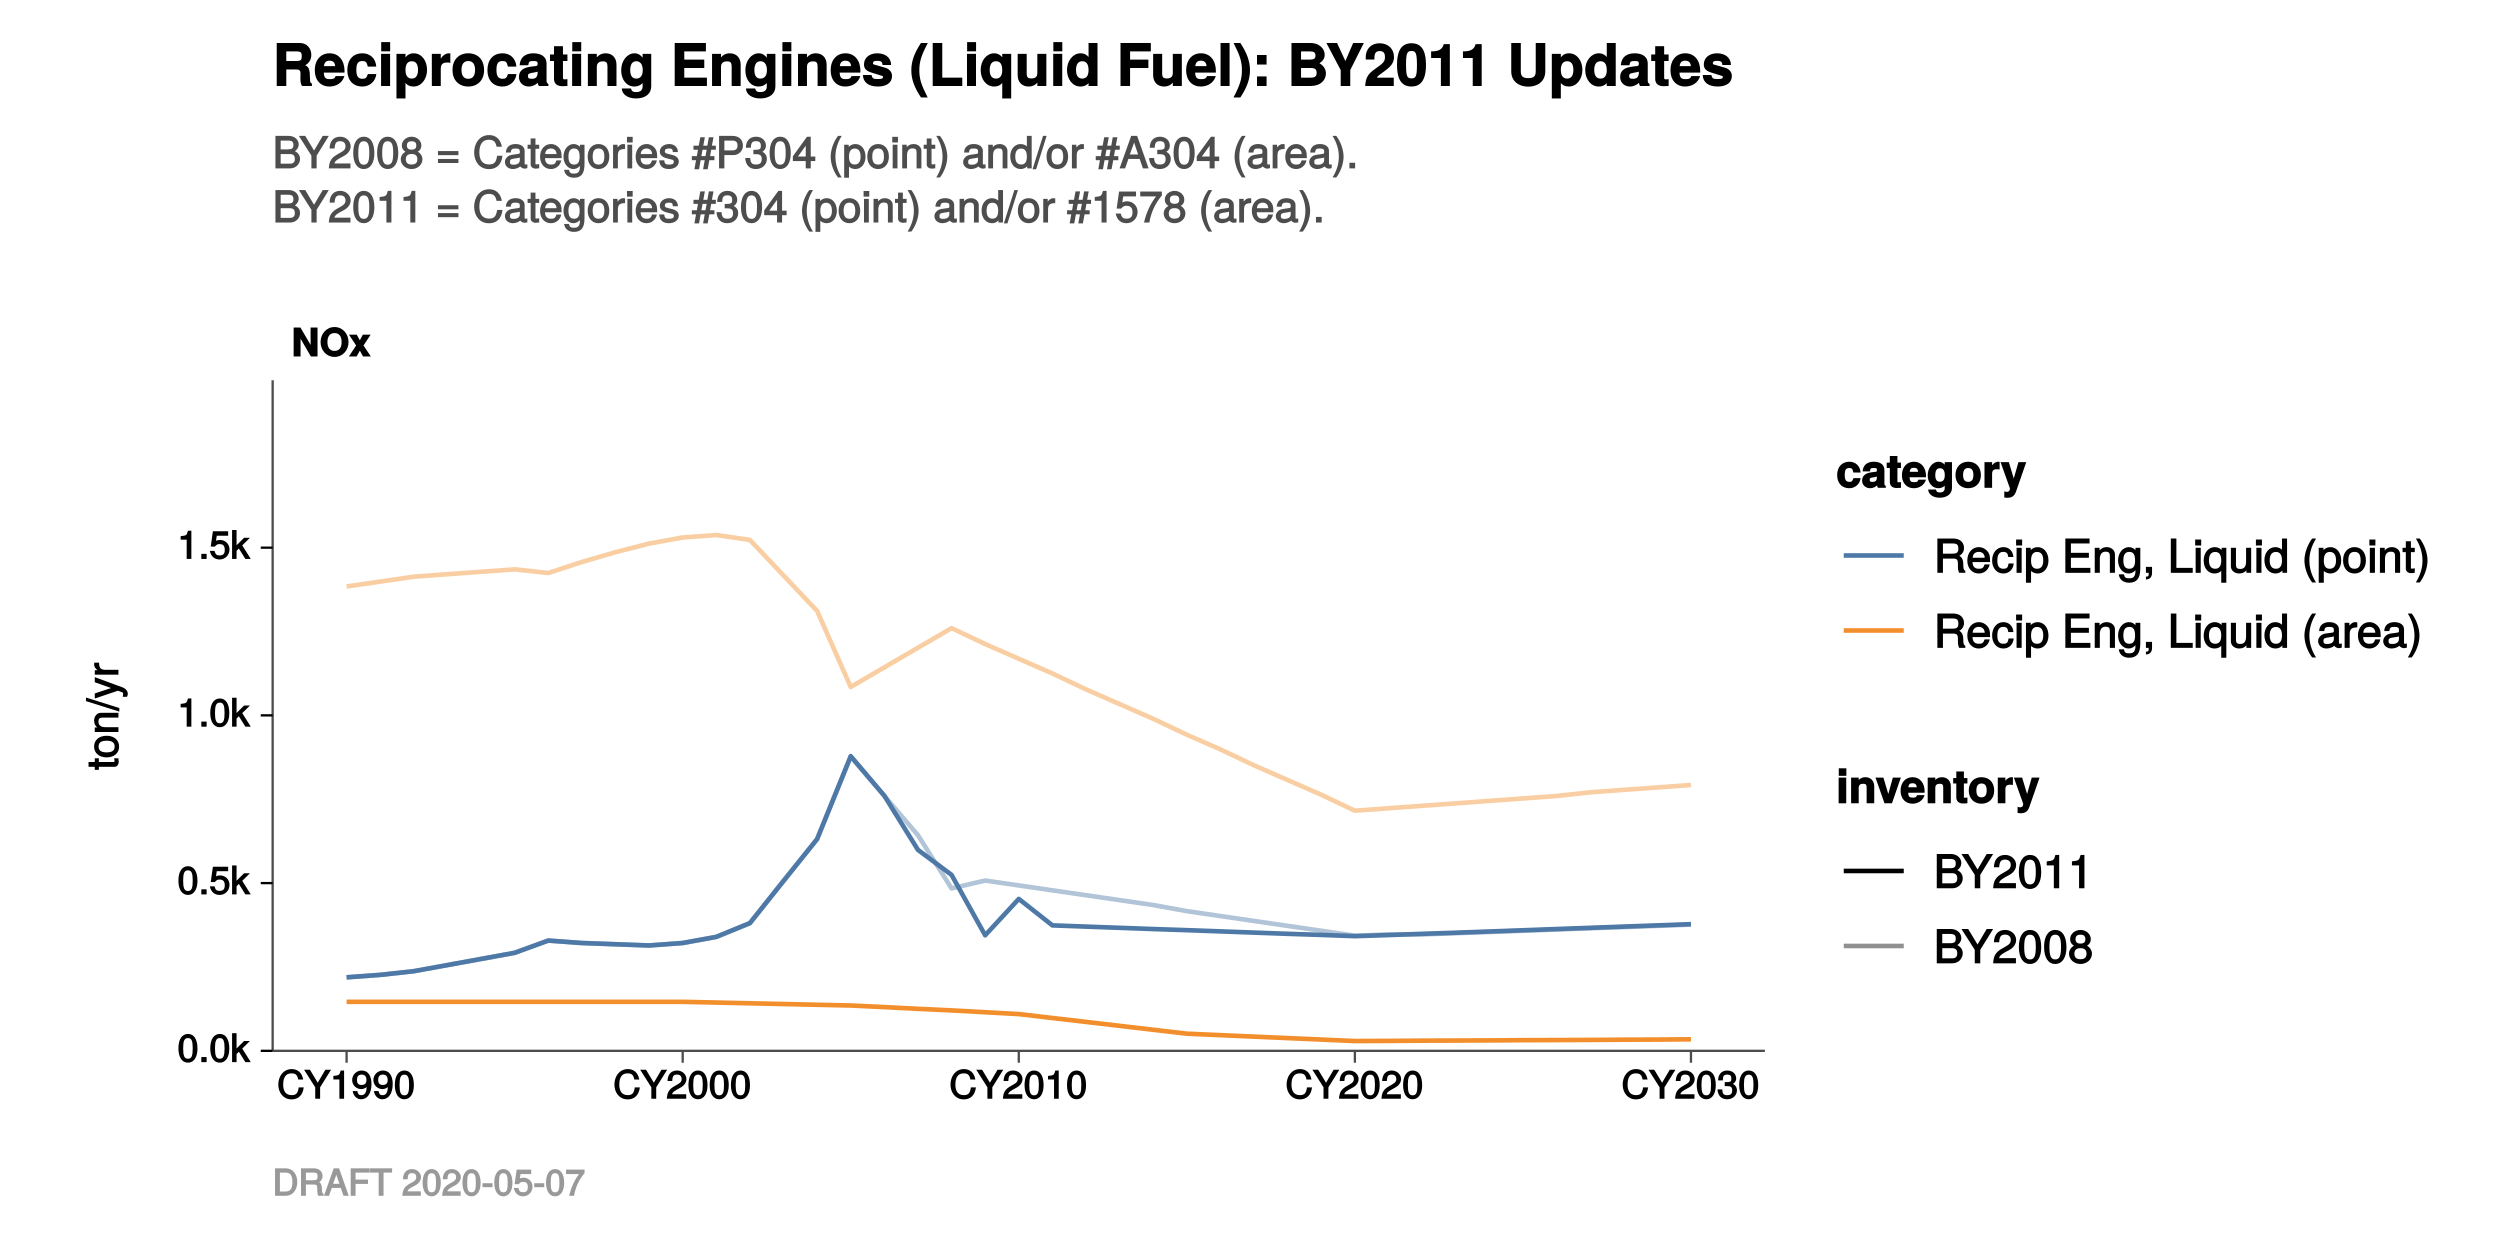 <?xml version="1.0" encoding="UTF-8"?>
<svg xmlns="http://www.w3.org/2000/svg" xmlns:xlink="http://www.w3.org/1999/xlink" width="576pt" height="288pt" viewBox="0 0 576 288" version="1.1">
<defs>
<g>
<symbol overflow="visible" id="glyph0-0">
<path style="stroke:none;" d=""/>
</symbol>
<symbol overflow="visible" id="glyph0-1">
<path style="stroke:none;" d="M 5.953 -0.125 L 5.953 -6.672 L 4.359 -6.672 L 4.359 -2.188 L 4.578 -2.281 L 2.016 -6.672 L 0.453 -6.672 L 0.453 0 L 2.047 0 L 2.047 -4.562 L 1.828 -4.469 L 4.422 0 L 5.953 0 Z M 5.953 -0.125 "/>
</symbol>
<symbol overflow="visible" id="glyph0-2">
<path style="stroke:none;" d="M 6.656 -3.297 C 6.656 -5.234 5.297 -6.781 3.438 -6.781 C 1.547 -6.781 0.219 -5.188 0.219 -3.344 C 0.219 -1.422 1.562 0.109 3.438 0.109 C 5.297 0.109 6.656 -1.422 6.656 -3.297 Z M 5.062 -3.312 C 5.062 -2 4.5 -1.281 3.438 -1.281 C 2.375 -1.281 1.797 -2 1.797 -3.344 C 1.797 -4.641 2.375 -5.391 3.438 -5.391 C 4.516 -5.391 5.062 -4.641 5.062 -3.312 Z M 5.062 -3.312 "/>
</symbol>
<symbol overflow="visible" id="glyph0-3">
<path style="stroke:none;" d="M 4.797 -0.234 L 3.266 -2.531 L 4.906 -5.016 L 3.109 -5.016 L 2.422 -3.719 L 1.719 -5.016 L -0.078 -5.016 L 1.562 -2.531 L -0.109 0 L 1.688 0 L 2.422 -1.344 L 3.156 0 L 4.953 0 Z M 4.797 -0.234 "/>
</symbol>
<symbol overflow="visible" id="glyph1-0">
<path style="stroke:none;" d=""/>
</symbol>
<symbol overflow="visible" id="glyph1-1">
<path style="stroke:none;" d="M 5.953 -2.609 L 4.969 -2.609 C 4.766 -1.266 4.406 -0.828 3.328 -0.828 C 2.047 -0.828 1.391 -1.672 1.391 -3.266 C 1.391 -4.922 2.016 -5.844 3.25 -5.844 C 4.25 -5.844 4.625 -5.531 4.859 -4.422 L 6 -4.422 C 5.719 -5.969 4.766 -6.828 3.359 -6.828 C 1.406 -6.828 0.266 -5.141 0.266 -3.266 C 0.266 -1.391 1.438 0.156 3.312 0.156 C 4.875 0.156 5.906 -0.797 6.125 -2.609 Z M 5.953 -2.609 "/>
</symbol>
<symbol overflow="visible" id="glyph1-2">
<path style="stroke:none;" d="M 5.812 -6.672 L 4.75 -6.672 L 3 -3.688 L 1.203 -6.672 L -0.141 -6.672 L 2.422 -2.625 L 2.422 0 L 3.547 0 L 3.547 -2.625 L 6.062 -6.672 Z M 5.812 -6.672 "/>
</symbol>
<symbol overflow="visible" id="glyph1-3">
<path style="stroke:none;" d="M 3.203 -0.125 L 3.203 -6.5 L 2.422 -6.5 C 2.109 -5.406 2.094 -5.406 0.734 -5.25 L 0.734 -4.438 L 2.125 -4.438 L 2.125 0 L 3.203 0 Z M 3.203 -0.125 "/>
</symbol>
<symbol overflow="visible" id="glyph1-4">
<path style="stroke:none;" d="M 4.625 -3.391 C 4.625 -5.344 3.797 -6.5 2.375 -6.5 C 1.188 -6.5 0.172 -5.531 0.172 -4.297 C 0.172 -3.141 1.125 -2.219 2.25 -2.219 C 2.844 -2.219 3.375 -2.469 3.781 -2.953 L 3.516 -3.047 C 3.516 -1.531 3.172 -0.812 2.281 -0.812 C 1.734 -0.812 1.516 -1.031 1.359 -1.766 L 0.297 -1.766 C 0.453 -0.609 1.281 0.125 2.234 0.125 C 3.688 0.125 4.625 -1.234 4.625 -3.391 Z M 3.469 -4.312 C 3.469 -3.547 3.094 -3.172 2.344 -3.172 C 1.594 -3.172 1.281 -3.531 1.281 -4.359 C 1.281 -5.156 1.656 -5.562 2.359 -5.562 C 3.094 -5.562 3.469 -5.125 3.469 -4.312 Z M 3.469 -4.312 "/>
</symbol>
<symbol overflow="visible" id="glyph1-5">
<path style="stroke:none;" d="M 4.609 -3.125 C 4.609 -5.297 3.781 -6.5 2.422 -6.5 C 1.078 -6.5 0.219 -5.281 0.219 -3.188 C 0.219 -1.078 1.078 0.125 2.422 0.125 C 3.734 0.125 4.609 -1.078 4.609 -3.125 Z M 3.516 -3.203 C 3.516 -1.438 3.266 -0.781 2.406 -0.781 C 1.578 -0.781 1.312 -1.469 1.312 -3.172 C 1.312 -4.875 1.578 -5.547 2.422 -5.547 C 3.25 -5.547 3.516 -4.875 3.516 -3.203 Z M 3.516 -3.203 "/>
</symbol>
<symbol overflow="visible" id="glyph1-6">
<path style="stroke:none;" d="M 4.641 -4.547 C 4.641 -5.594 3.672 -6.5 2.5 -6.5 C 1.219 -6.5 0.328 -5.719 0.281 -4.078 L 1.359 -4.078 C 1.422 -5.25 1.703 -5.562 2.469 -5.562 C 3.172 -5.562 3.547 -5.188 3.547 -4.516 C 3.547 -4.031 3.297 -3.703 2.75 -3.391 L 1.938 -2.922 C 0.641 -2.188 0.219 -1.5 0.125 0 L 4.594 0 L 4.594 -1.031 L 1.344 -1.031 C 1.406 -1.406 1.641 -1.641 2.406 -2.078 L 3.281 -2.562 C 4.156 -3.031 4.641 -3.781 4.641 -4.547 Z M 4.641 -4.547 "/>
</symbol>
<symbol overflow="visible" id="glyph1-7">
<path style="stroke:none;" d="M 4.594 -1.938 C 4.594 -2.703 4.141 -3.266 3.391 -3.531 L 3.391 -3.266 C 3.969 -3.5 4.422 -4.031 4.422 -4.656 C 4.422 -5.734 3.547 -6.5 2.359 -6.5 C 1.109 -6.5 0.281 -5.688 0.25 -4.219 L 1.344 -4.219 C 1.359 -5.281 1.578 -5.562 2.375 -5.562 C 3.062 -5.562 3.312 -5.281 3.312 -4.625 C 3.312 -3.953 3.188 -3.812 1.781 -3.812 L 1.781 -2.906 L 2.359 -2.906 C 3.219 -2.906 3.5 -2.625 3.5 -1.938 C 3.5 -1.156 3.172 -0.812 2.359 -0.812 C 1.516 -0.812 1.266 -1.109 1.203 -2.141 L 0.109 -2.141 C 0.219 -0.625 1.062 0.125 2.344 0.125 C 3.625 0.125 4.594 -0.766 4.594 -1.938 Z M 4.594 -1.938 "/>
</symbol>
<symbol overflow="visible" id="glyph1-8">
<path style="stroke:none;" d="M 1.828 -0.125 L 1.828 -1.172 L 0.609 -1.172 L 0.609 0 L 1.828 0 Z M 1.828 -0.125 "/>
</symbol>
<symbol overflow="visible" id="glyph1-9">
<path style="stroke:none;" d="M 4.516 -0.234 L 2.703 -3.125 L 4.469 -4.875 L 3.125 -4.875 L 1.125 -2.891 L 1.391 -2.781 L 1.391 -6.672 L 0.359 -6.672 L 0.359 0 L 1.391 0 L 1.391 -1.875 L 1.922 -2.406 L 3.422 0 L 4.656 0 Z M 4.516 -0.234 "/>
</symbol>
<symbol overflow="visible" id="glyph1-10">
<path style="stroke:none;" d="M 4.656 -2.203 C 4.656 -3.438 3.688 -4.375 2.5 -4.375 C 2.062 -4.375 1.594 -4.219 1.547 -4.188 L 1.719 -5.344 L 4.344 -5.344 L 4.344 -6.375 L 0.828 -6.375 L 0.328 -2.844 L 1.281 -2.844 C 1.688 -3.312 1.875 -3.422 2.359 -3.422 C 3.188 -3.422 3.562 -3.016 3.562 -2.094 C 3.562 -1.203 3.203 -0.812 2.359 -0.812 C 1.688 -0.812 1.422 -1.031 1.203 -1.859 L 0.125 -1.859 C 0.406 -0.5 1.266 0.125 2.375 0.125 C 3.641 0.125 4.656 -0.875 4.656 -2.203 Z M 4.656 -2.203 "/>
</symbol>
<symbol overflow="visible" id="glyph2-0">
<path style="stroke:none;" d=""/>
</symbol>
<symbol overflow="visible" id="glyph2-1">
<path style="stroke:none;" d="M -0.125 -2.656 L -1 -2.656 C -0.938 -2.406 -0.922 -2.281 -0.922 -2.125 C -0.922 -1.766 -0.875 -1.797 -1.25 -1.797 L -4.516 -1.797 L -4.516 -2.656 L -5.453 -2.656 L -5.453 -1.797 L -6.891 -1.797 L -6.891 -0.688 L -5.453 -0.688 L -5.453 0.016 L -4.516 0.016 L -4.516 -0.688 L -0.875 -0.688 C -0.359 -0.688 0.062 -1.203 0.062 -1.844 C 0.062 -2.047 0.047 -2.234 -0.016 -2.656 Z M -0.125 -2.656 "/>
</symbol>
<symbol overflow="visible" id="glyph2-2">
<path style="stroke:none;" d="M -2.688 -5.188 C -4.484 -5.188 -5.609 -4.188 -5.609 -2.688 C -5.609 -1.234 -4.469 -0.203 -2.719 -0.203 C -0.984 -0.203 0.156 -1.234 0.156 -2.703 C 0.156 -4.156 -0.984 -5.188 -2.688 -5.188 Z M -2.688 -4.047 C -1.469 -4.047 -0.875 -3.609 -0.875 -2.703 C -0.875 -1.781 -1.469 -1.359 -2.719 -1.359 C -3.969 -1.359 -4.578 -1.781 -4.578 -2.703 C -4.578 -3.641 -3.984 -4.047 -2.688 -4.047 Z M -2.688 -4.047 "/>
</symbol>
<symbol overflow="visible" id="glyph2-3">
<path style="stroke:none;" d="M -0.125 -4.969 L -4.047 -4.969 C -4.906 -4.969 -5.609 -4.188 -5.609 -3.188 C -5.609 -2.406 -5.266 -1.797 -4.547 -1.344 L -4.453 -1.594 L -5.453 -1.594 L -5.453 -0.547 L 0 -0.547 L 0 -1.656 L -2.984 -1.656 C -4.047 -1.656 -4.609 -2.094 -4.609 -2.938 C -4.609 -3.594 -4.344 -3.859 -3.719 -3.859 L 0 -3.859 L 0 -4.969 Z M -0.125 -4.969 "/>
</symbol>
<symbol overflow="visible" id="glyph2-4">
<path style="stroke:none;" d="M -7.484 -2.812 L -7.484 -2.156 L 0.203 0.266 L 0.203 -0.562 L -7.484 -2.984 Z M -7.484 -2.812 "/>
</symbol>
<symbol overflow="visible" id="glyph2-5">
<path style="stroke:none;" d="M -5.453 -4.734 L -5.453 -3.75 L -1.281 -2.266 L -1.281 -2.547 L -5.453 -1.172 L -5.453 0 L -0.109 -1.797 L 0.719 -1.484 C 1.078 -1.344 1.078 -1.328 1.078 -0.969 C 1.078 -0.859 1.062 -0.719 0.984 -0.391 L 1.969 -0.391 C 2.078 -0.594 2.156 -0.875 2.156 -1.094 C 2.156 -1.672 1.703 -2.281 0.953 -2.562 L -5.453 -4.922 Z M -5.453 -4.734 "/>
</symbol>
<symbol overflow="visible" id="glyph2-6">
<path style="stroke:none;" d="M -4.594 -3.312 L -5.562 -3.312 C -5.594 -3.047 -5.609 -2.969 -5.609 -2.859 C -5.609 -2.328 -5.25 -1.812 -4.484 -1.344 L -4.375 -1.578 L -5.453 -1.578 L -5.453 -0.547 L 0 -0.547 L 0 -1.656 L -2.828 -1.656 C -4 -1.656 -4.453 -1.906 -4.469 -3.312 Z M -4.594 -3.312 "/>
</symbol>
<symbol overflow="visible" id="glyph3-0">
<path style="stroke:none;" d=""/>
</symbol>
<symbol overflow="visible" id="glyph3-1">
<path style="stroke:none;" d="M 5.453 -2.234 L 3.953 -2.234 C 3.719 -1.5 3.578 -1.375 3.016 -1.375 C 2.266 -1.375 1.953 -1.812 1.953 -2.922 C 1.953 -3.953 2.094 -4.562 3.016 -4.562 C 3.609 -4.562 3.75 -4.406 3.938 -3.531 L 5.609 -3.531 C 5.484 -5.047 4.438 -6.016 3.016 -6.016 C 1.344 -6.016 0.203 -4.844 0.203 -2.922 C 0.203 -1.062 1.328 0.094 3 0.094 C 4.375 0.094 5.453 -0.891 5.609 -2.234 Z M 5.453 -2.234 "/>
</symbol>
<symbol overflow="visible" id="glyph3-2">
<path style="stroke:none;" d="M 5.609 -0.141 L 5.609 -0.375 C 5.312 -0.656 5.281 -0.703 5.281 -1 L 5.281 -4.141 C 5.281 -5.297 4.359 -6.016 2.828 -6.016 C 1.312 -6.016 0.359 -5.234 0.266 -3.781 L 1.953 -3.781 C 2.031 -4.5 2.141 -4.562 2.859 -4.562 C 3.422 -4.562 3.562 -4.5 3.562 -4.125 C 3.562 -3.531 3.266 -3.75 2.547 -3.609 L 1.953 -3.516 C 0.844 -3.312 0.141 -2.688 0.141 -1.656 C 0.141 -0.562 1.062 0.094 2 0.094 C 2.641 0.094 3.297 -0.219 3.812 -0.75 L 3.578 -0.844 C 3.578 -0.547 3.641 -0.203 3.812 0 L 5.609 0 Z M 3.562 -2.547 C 3.562 -1.703 3.297 -1.375 2.547 -1.375 C 2.062 -1.375 1.891 -1.406 1.891 -1.828 C 1.891 -2.266 1.984 -2.281 2.594 -2.391 L 3.094 -2.484 C 3.484 -2.562 3.641 -2.625 3.562 -2.578 Z M 3.562 -2.547 "/>
</symbol>
<symbol overflow="visible" id="glyph3-3">
<path style="stroke:none;" d="M 3.281 -0.141 L 3.281 -1.328 C 3 -1.281 2.922 -1.281 2.812 -1.281 C 2.422 -1.281 2.469 -1.25 2.469 -1.75 L 2.469 -4.562 L 3.281 -4.562 L 3.281 -5.812 L 2.469 -5.812 L 2.469 -7.328 L 0.719 -7.328 L 0.719 -5.812 L 0 -5.812 L 0 -4.562 L 0.719 -4.562 L 0.719 -1.344 C 0.719 -0.453 1.344 0.047 2.297 0.047 C 2.625 0.047 2.891 0.016 3.281 0 Z M 3.281 -0.141 "/>
</symbol>
<symbol overflow="visible" id="glyph3-4">
<path style="stroke:none;" d="M 5.625 -2.75 C 5.625 -4.688 4.5 -6.016 2.844 -6.016 C 1.219 -6.016 0.078 -4.781 0.078 -2.891 C 0.078 -1.078 1.219 0.094 2.812 0.094 C 4.078 0.094 5.234 -0.609 5.609 -1.875 L 3.875 -1.875 C 3.703 -1.312 3.391 -1.312 2.859 -1.312 C 2.172 -1.312 1.875 -1.469 1.844 -2.438 L 5.609 -2.438 Z M 3.969 -3.688 L 1.875 -3.688 C 1.938 -4.328 2.172 -4.625 2.828 -4.625 C 3.453 -4.625 3.75 -4.344 3.812 -3.688 Z M 3.969 -3.688 "/>
</symbol>
<symbol overflow="visible" id="glyph3-5">
<path style="stroke:none;" d="M 5.797 0.047 L 5.797 -5.922 L 4.125 -5.922 L 4.125 -4.906 L 4.359 -5.016 C 3.922 -5.688 3.344 -6.016 2.703 -6.016 C 1.359 -6.016 0.203 -4.641 0.203 -2.891 C 0.203 -1.141 1.281 0.094 2.672 0.094 C 3.328 0.094 3.812 -0.141 4.359 -0.688 L 4.125 -0.781 L 4.125 0.047 C 4.125 0.734 3.75 1.062 3.016 1.062 C 2.469 1.062 2.234 0.969 2.094 0.391 L 0.312 0.391 C 0.344 1.469 1.422 2.281 2.969 2.281 C 4.672 2.281 5.797 1.375 5.797 0.047 Z M 4.141 -2.922 C 4.141 -1.891 3.75 -1.406 2.984 -1.406 C 2.297 -1.406 1.953 -1.891 1.953 -2.922 C 1.953 -3.984 2.297 -4.516 3.016 -4.516 C 3.75 -4.516 4.141 -3.969 4.141 -2.922 Z M 4.141 -2.922 "/>
</symbol>
<symbol overflow="visible" id="glyph3-6">
<path style="stroke:none;" d="M 6.078 -2.922 C 6.078 -4.828 4.906 -6.016 3.141 -6.016 C 1.422 -6.016 0.219 -4.812 0.219 -2.953 C 0.219 -1.094 1.422 0.094 3.156 0.094 C 4.875 0.094 6.078 -1.109 6.078 -2.922 Z M 4.344 -2.938 C 4.344 -1.875 3.938 -1.375 3.156 -1.375 C 2.359 -1.375 1.969 -1.875 1.969 -2.953 C 1.969 -4.031 2.359 -4.562 3.156 -4.562 C 3.969 -4.562 4.344 -4.047 4.344 -2.938 Z M 4.344 -2.938 "/>
</symbol>
<symbol overflow="visible" id="glyph3-7">
<path style="stroke:none;" d="M 4 -4.375 L 4 -5.984 C 3.781 -6.016 3.734 -6.016 3.688 -6.016 C 3.016 -6.016 2.297 -5.438 1.969 -4.672 L 2.266 -4.672 L 2.266 -5.922 L 0.516 -5.922 L 0.516 0 L 2.266 0 L 2.266 -3.141 C 2.266 -4 2.547 -4.281 3.406 -4.281 C 3.562 -4.281 3.672 -4.281 4 -4.219 Z M 4 -4.375 "/>
</symbol>
<symbol overflow="visible" id="glyph3-8">
<path style="stroke:none;" d="M 5.625 -5.922 L 4.016 -5.922 L 2.797 -1.672 L 3.078 -1.672 L 1.797 -5.922 L -0.109 -5.922 L 2.047 0.109 L 2.047 0.141 C 2.047 0.672 1.797 0.938 1.281 0.938 C 1.172 0.938 1.094 0.922 0.75 0.828 L 0.75 2.234 C 1.125 2.281 1.25 2.297 1.422 2.297 C 2.406 2.297 3.047 1.969 3.438 0.906 L 5.812 -5.922 Z M 5.625 -5.922 "/>
</symbol>
<symbol overflow="visible" id="glyph3-9">
<path style="stroke:none;" d="M 2.297 -0.141 L 2.297 -5.922 L 0.547 -5.922 L 0.547 0 L 2.297 0 Z M 2.328 -6.453 L 2.328 -8.062 L 0.578 -8.062 L 0.578 -6.328 L 2.328 -6.328 Z M 2.328 -6.453 "/>
</symbol>
<symbol overflow="visible" id="glyph3-10">
<path style="stroke:none;" d="M 5.844 -0.141 L 5.844 -3.922 C 5.844 -5.156 5.016 -6.016 3.812 -6.016 C 3.047 -6.016 2.438 -5.703 2.016 -5.062 L 2.266 -4.969 L 2.266 -5.922 L 0.516 -5.922 L 0.516 0 L 2.266 0 L 2.266 -3.516 C 2.266 -4.188 2.594 -4.5 3.297 -4.5 C 3.938 -4.5 4.094 -4.281 4.094 -3.609 L 4.094 0 L 5.844 0 Z M 5.844 -0.141 "/>
</symbol>
<symbol overflow="visible" id="glyph3-11">
<path style="stroke:none;" d="M 5.609 -5.922 L 3.953 -5.922 L 2.766 -1.656 L 3.047 -1.656 L 1.781 -5.922 L -0.047 -5.922 L 2.031 0 L 3.75 0 L 5.797 -5.922 Z M 5.609 -5.922 "/>
</symbol>
<symbol overflow="visible" id="glyph4-0">
<path style="stroke:none;" d=""/>
</symbol>
<symbol overflow="visible" id="glyph4-1">
<path style="stroke:none;" d="M 7.25 -0.141 L 7.25 -0.453 C 6.844 -0.734 6.797 -0.906 6.781 -1.906 C 6.766 -3.172 6.422 -3.688 5.609 -4.047 L 5.609 -3.766 C 6.453 -4.188 6.953 -4.844 6.953 -5.719 C 6.953 -7.031 5.984 -7.906 4.484 -7.906 L 0.812 -7.906 L 0.812 0 L 2.094 0 L 2.094 -3.281 L 4.453 -3.281 C 5.312 -3.281 5.562 -3 5.547 -2.062 L 5.547 -1.375 C 5.531 -0.906 5.625 -0.453 5.828 0 L 7.25 0 Z M 5.641 -5.578 C 5.641 -4.688 5.328 -4.422 4.297 -4.422 L 2.094 -4.422 L 2.094 -6.766 L 4.297 -6.766 C 5.391 -6.766 5.641 -6.438 5.641 -5.578 Z M 5.641 -5.578 "/>
</symbol>
<symbol overflow="visible" id="glyph4-2">
<path style="stroke:none;" d="M 5.516 -2.625 C 5.516 -3.422 5.453 -3.922 5.297 -4.328 C 4.938 -5.234 3.953 -5.922 2.922 -5.922 C 1.406 -5.922 0.266 -4.641 0.266 -2.844 C 0.266 -1.047 1.375 0.156 2.906 0.156 C 4.156 0.156 5.172 -0.688 5.422 -1.938 L 4.25 -1.938 C 3.969 -1.078 3.641 -0.938 2.938 -0.938 C 2.031 -0.938 1.5 -1.375 1.469 -2.484 L 5.516 -2.484 Z M 4.531 -3.297 C 4.531 -3.297 4.312 -3.453 4.328 -3.484 L 1.5 -3.484 C 1.562 -4.312 2.031 -4.828 2.922 -4.828 C 3.781 -4.828 4.281 -4.25 4.281 -3.391 Z M 4.531 -3.297 "/>
</symbol>
<symbol overflow="visible" id="glyph4-3">
<path style="stroke:none;" d="M 4.984 -2.156 L 3.969 -2.156 C 3.812 -1.141 3.516 -0.938 2.766 -0.938 C 1.812 -0.938 1.375 -1.531 1.375 -2.828 C 1.375 -4.188 1.797 -4.828 2.75 -4.828 C 3.484 -4.828 3.781 -4.531 3.906 -3.641 L 5.078 -3.641 C 4.969 -5.109 3.984 -5.922 2.766 -5.922 C 1.281 -5.922 0.172 -4.641 0.172 -2.828 C 0.172 -1.062 1.266 0.156 2.75 0.156 C 4.062 0.156 5.031 -0.766 5.141 -2.156 Z M 4.984 -2.156 "/>
</symbol>
<symbol overflow="visible" id="glyph4-4">
<path style="stroke:none;" d="M 1.75 -0.141 L 1.75 -5.766 L 0.578 -5.766 L 0.578 0 L 1.75 0 Z M 1.859 -6.438 L 1.859 -7.672 L 0.469 -7.672 L 0.469 -6.297 L 1.859 -6.297 Z M 1.859 -6.438 "/>
</symbol>
<symbol overflow="visible" id="glyph4-5">
<path style="stroke:none;" d="M 5.609 -2.828 C 5.609 -4.656 4.562 -5.922 3.109 -5.922 C 2.375 -5.922 1.656 -5.547 1.25 -4.891 L 1.516 -4.781 L 1.516 -5.766 L 0.422 -5.766 L 0.422 2.281 L 1.594 2.281 L 1.594 -0.797 L 1.328 -0.703 C 1.781 -0.141 2.422 0.156 3.125 0.156 C 4.531 0.156 5.609 -1.078 5.609 -2.828 Z M 4.406 -2.844 C 4.406 -1.594 3.922 -0.938 2.969 -0.938 C 2.047 -0.938 1.594 -1.547 1.594 -2.828 C 1.594 -4.125 2.047 -4.812 2.969 -4.812 C 3.938 -4.812 4.406 -4.156 4.406 -2.844 Z M 4.406 -2.844 "/>
</symbol>
<symbol overflow="visible" id="glyph4-6">
<path style="stroke:none;" d=""/>
</symbol>
<symbol overflow="visible" id="glyph4-7">
<path style="stroke:none;" d="M 6.547 -0.141 L 6.547 -1.141 L 2.062 -1.141 L 2.062 -3.469 L 6.203 -3.469 L 6.203 -4.609 L 2.062 -4.609 L 2.062 -6.766 L 6.359 -6.766 L 6.359 -7.906 L 0.781 -7.906 L 0.781 0 L 6.547 0 Z M 6.547 -0.141 "/>
</symbol>
<symbol overflow="visible" id="glyph4-8">
<path style="stroke:none;" d="M 5.234 -0.141 L 5.234 -4.281 C 5.234 -5.188 4.406 -5.922 3.359 -5.922 C 2.547 -5.922 1.906 -5.562 1.422 -4.797 L 1.688 -4.688 L 1.688 -5.766 L 0.578 -5.766 L 0.578 0 L 1.75 0 L 1.75 -3.156 C 1.75 -4.281 2.203 -4.875 3.094 -4.875 C 3.781 -4.875 4.062 -4.594 4.062 -3.938 L 4.062 0 L 5.234 0 Z M 5.234 -0.141 "/>
</symbol>
<symbol overflow="visible" id="glyph4-9">
<path style="stroke:none;" d="M 5.266 -1.031 L 5.266 -5.766 L 4.156 -5.766 L 4.156 -4.812 L 4.406 -4.922 C 3.969 -5.578 3.328 -5.922 2.641 -5.922 C 1.25 -5.922 0.141 -4.594 0.141 -2.828 C 0.141 -1.094 1.281 0.156 2.562 0.156 C 3.25 0.156 3.844 -0.172 4.406 -0.875 L 4.156 -0.969 L 4.156 -0.594 C 4.156 0.859 3.703 1.266 2.703 1.266 C 2 1.266 1.625 1.156 1.5 0.344 L 0.312 0.344 C 0.422 1.531 1.375 2.281 2.672 2.281 C 4.375 2.281 5.266 1.375 5.266 -1.031 Z M 4.062 -2.844 C 4.062 -1.531 3.656 -0.938 2.734 -0.938 C 1.781 -0.938 1.359 -1.547 1.359 -2.875 C 1.359 -4.188 1.797 -4.828 2.734 -4.828 C 3.672 -4.828 4.062 -4.172 4.062 -2.844 Z M 4.062 -2.844 "/>
</symbol>
<symbol overflow="visible" id="glyph4-10">
<path style="stroke:none;" d="M 2.156 0.031 L 2.156 -1.375 L 0.75 -1.375 L 0.75 0 L 1.375 0 L 1.375 0.047 C 1.375 0.781 1.406 0.844 0.75 0.875 L 0.75 1.531 C 1.641 1.531 2.156 0.938 2.156 0.031 Z M 2.156 0.031 "/>
</symbol>
<symbol overflow="visible" id="glyph4-11">
<path style="stroke:none;" d="M 5.719 -0.141 L 5.719 -1.141 L 1.953 -1.141 L 1.953 -7.906 L 0.672 -7.906 L 0.672 0 L 5.719 0 Z M 5.719 -0.141 "/>
</symbol>
<symbol overflow="visible" id="glyph4-12">
<path style="stroke:none;" d="M 5.328 2.141 L 5.328 -5.766 L 4.25 -5.766 L 4.25 -4.875 L 4.5 -4.984 C 4.094 -5.562 3.375 -5.922 2.656 -5.922 C 1.219 -5.922 0.109 -4.625 0.109 -2.812 C 0.109 -1.031 1.172 0.156 2.609 0.156 C 3.375 0.156 4 -0.156 4.406 -0.75 L 4.156 -0.844 L 4.156 2.281 L 5.328 2.281 Z M 4.156 -2.844 C 4.156 -1.594 3.703 -0.938 2.781 -0.938 C 1.812 -0.938 1.328 -1.594 1.328 -2.875 C 1.328 -4.141 1.812 -4.812 2.781 -4.812 C 3.703 -4.812 4.156 -4.125 4.156 -2.844 Z M 4.156 -2.844 "/>
</symbol>
<symbol overflow="visible" id="glyph4-13">
<path style="stroke:none;" d="M 5.188 -0.141 L 5.188 -5.766 L 4.016 -5.766 L 4.016 -2.594 C 4.016 -1.469 3.578 -0.891 2.672 -0.891 C 1.984 -0.891 1.688 -1.156 1.688 -1.812 L 1.688 -5.766 L 0.516 -5.766 L 0.516 -1.469 C 0.516 -0.562 1.359 0.156 2.422 0.156 C 3.234 0.156 3.844 -0.172 4.359 -0.891 L 4.094 -0.984 L 4.094 0 L 5.188 0 Z M 5.188 -0.141 "/>
</symbol>
<symbol overflow="visible" id="glyph4-14">
<path style="stroke:none;" d="M 5.328 -0.141 L 5.328 -7.906 L 4.156 -7.906 L 4.156 -4.922 L 4.406 -5.031 C 4.047 -5.578 3.359 -5.922 2.625 -5.922 C 1.203 -5.922 0.109 -4.672 0.109 -2.922 C 0.109 -1.078 1.188 0.156 2.656 0.156 C 3.406 0.156 4.031 -0.172 4.5 -0.844 L 4.25 -0.938 L 4.25 0 L 5.328 0 Z M 4.156 -2.859 C 4.156 -1.594 3.703 -0.938 2.781 -0.938 C 1.812 -0.938 1.328 -1.594 1.328 -2.875 C 1.328 -4.156 1.812 -4.812 2.766 -4.812 C 3.703 -4.812 4.156 -4.125 4.156 -2.859 Z M 4.156 -2.859 "/>
</symbol>
<symbol overflow="visible" id="glyph4-15">
<path style="stroke:none;" d="M 3.141 1.969 C 2.219 0.484 1.75 -1.172 1.75 -2.844 C 1.75 -4.5 2.219 -6.172 3.297 -7.906 L 2.391 -7.906 C 1.312 -6.484 0.609 -4.484 0.609 -2.844 C 0.609 -1.188 1.312 0.812 2.391 2.219 L 3.297 2.219 Z M 3.141 1.969 "/>
</symbol>
<symbol overflow="visible" id="glyph4-16">
<path style="stroke:none;" d="M 5.484 -2.828 C 5.484 -4.719 4.422 -5.922 2.844 -5.922 C 1.312 -5.922 0.219 -4.719 0.219 -2.875 C 0.219 -1.031 1.297 0.156 2.859 0.156 C 4.391 0.156 5.484 -1.031 5.484 -2.828 Z M 4.266 -2.844 C 4.266 -1.562 3.812 -0.938 2.859 -0.938 C 1.875 -0.938 1.438 -1.547 1.438 -2.875 C 1.438 -4.188 1.875 -4.828 2.859 -4.828 C 3.844 -4.828 4.266 -4.203 4.266 -2.844 Z M 4.266 -2.844 "/>
</symbol>
<symbol overflow="visible" id="glyph4-17">
<path style="stroke:none;" d="M 2.797 -0.141 L 2.797 -1.062 C 2.547 -0.984 2.406 -0.969 2.234 -0.969 C 1.859 -0.969 1.906 -0.938 1.906 -1.312 L 1.906 -4.766 L 2.797 -4.766 L 2.797 -5.766 L 1.906 -5.766 L 1.906 -7.266 L 0.734 -7.266 L 0.734 -5.766 L -0.016 -5.766 L -0.016 -4.766 L 0.734 -4.766 L 0.734 -0.938 C 0.734 -0.375 1.266 0.078 1.938 0.078 C 2.156 0.078 2.359 0.047 2.797 -0.016 Z M 2.797 -0.141 "/>
</symbol>
<symbol overflow="visible" id="glyph4-18">
<path style="stroke:none;" d="M 2.828 -2.828 C 2.828 -4.484 2.125 -6.484 1.047 -7.906 L 0.141 -7.906 C 1.203 -6.172 1.672 -4.5 1.672 -2.828 C 1.672 -1.172 1.203 0.484 0.141 2.219 L 1.047 2.219 C 2.125 0.812 2.828 -1.188 2.828 -2.828 Z M 2.828 -2.828 "/>
</symbol>
<symbol overflow="visible" id="glyph4-19">
<path style="stroke:none;" d="M 5.734 -0.156 L 5.734 -1 C 5.5 -0.938 5.453 -0.938 5.406 -0.938 C 5.094 -0.938 5.078 -0.953 5.078 -1.219 L 5.078 -4.281 C 5.078 -5.25 4.219 -5.922 2.875 -5.922 C 1.547 -5.922 0.578 -5.266 0.516 -3.859 L 1.688 -3.859 C 1.781 -4.656 2.031 -4.828 2.844 -4.828 C 3.625 -4.828 3.906 -4.672 3.906 -4.156 L 3.906 -3.922 C 3.906 -3.547 3.844 -3.547 3.156 -3.453 C 1.922 -3.297 1.734 -3.266 1.406 -3.125 C 0.766 -2.859 0.281 -2.219 0.281 -1.562 C 0.281 -0.562 1.125 0.156 2.234 0.156 C 2.938 0.156 3.719 -0.172 4 -0.484 C 4.031 -0.359 4.562 0.078 5 0.078 C 5.172 0.078 5.312 0.047 5.734 -0.047 Z M 3.906 -2.031 C 3.906 -1.25 3.266 -0.891 2.422 -0.891 C 1.75 -0.891 1.5 -0.984 1.5 -1.578 C 1.5 -2.156 1.734 -2.266 2.672 -2.406 C 3.578 -2.531 3.781 -2.578 3.906 -2.641 Z M 3.906 -2.031 "/>
</symbol>
<symbol overflow="visible" id="glyph4-20">
<path style="stroke:none;" d="M 3.5 -4.844 L 3.5 -5.859 C 3.203 -5.906 3.141 -5.922 3.016 -5.922 C 2.453 -5.922 1.906 -5.547 1.406 -4.719 L 1.672 -4.625 L 1.672 -5.766 L 0.578 -5.766 L 0.578 0 L 1.75 0 L 1.75 -2.984 C 1.75 -4.219 2 -4.688 3.5 -4.719 Z M 3.5 -4.844 "/>
</symbol>
<symbol overflow="visible" id="glyph4-21">
<path style="stroke:none;" d="M 6.656 -2.312 C 6.656 -3.234 6.094 -3.938 5.125 -4.312 L 5.125 -4.031 C 5.812 -4.344 6.328 -5.047 6.328 -5.828 C 6.328 -6.938 5.359 -7.906 3.922 -7.906 L 0.672 -7.906 L 0.672 0 L 4.266 0 C 5.641 0 6.656 -1.062 6.656 -2.312 Z M 5.047 -5.688 C 5.047 -4.906 4.75 -4.625 3.672 -4.625 L 1.938 -4.625 L 1.938 -6.766 L 3.672 -6.766 C 4.75 -6.766 5.047 -6.453 5.047 -5.688 Z M 5.391 -2.297 C 5.391 -1.562 5.094 -1.141 4.172 -1.141 L 1.938 -1.141 L 1.938 -3.484 L 4.172 -3.484 C 5.094 -3.484 5.391 -3.047 5.391 -2.297 Z M 5.391 -2.297 "/>
</symbol>
<symbol overflow="visible" id="glyph4-22">
<path style="stroke:none;" d="M 6.906 -7.906 L 5.672 -7.906 L 3.562 -4.328 L 1.406 -7.906 L -0.141 -7.906 L 2.922 -3.109 L 2.922 0 L 4.188 0 L 4.188 -3.109 L 7.156 -7.906 Z M 6.906 -7.906 "/>
</symbol>
<symbol overflow="visible" id="glyph4-23">
<path style="stroke:none;" d="M 5.484 -5.375 C 5.484 -6.625 4.375 -7.688 2.969 -7.688 C 1.453 -7.688 0.422 -6.781 0.359 -4.844 L 1.578 -4.844 C 1.656 -6.219 2.031 -6.609 2.938 -6.609 C 3.781 -6.609 4.25 -6.141 4.25 -5.359 C 4.25 -4.766 3.938 -4.375 3.281 -4 L 2.328 -3.453 C 0.781 -2.578 0.281 -1.766 0.188 0 L 5.438 0 L 5.438 -1.188 L 1.562 -1.188 C 1.625 -1.656 1.922 -1.938 2.828 -2.484 L 3.875 -3.047 C 4.906 -3.594 5.484 -4.469 5.484 -5.375 Z M 5.484 -5.375 "/>
</symbol>
<symbol overflow="visible" id="glyph4-24">
<path style="stroke:none;" d="M 5.453 -3.703 C 5.453 -6.266 4.484 -7.688 2.875 -7.688 C 1.281 -7.688 0.297 -6.25 0.297 -3.766 C 0.297 -1.266 1.281 0.156 2.875 0.156 C 4.438 0.156 5.453 -1.266 5.453 -3.703 Z M 4.203 -3.781 C 4.203 -1.688 3.875 -0.891 2.859 -0.891 C 1.875 -0.891 1.531 -1.719 1.531 -3.75 C 1.531 -5.781 1.875 -6.594 2.875 -6.594 C 3.875 -6.594 4.203 -5.766 4.203 -3.781 Z M 4.203 -3.781 "/>
</symbol>
<symbol overflow="visible" id="glyph4-25">
<path style="stroke:none;" d="M 3.781 -0.141 L 3.781 -7.688 L 2.906 -7.688 C 2.547 -6.406 2.484 -6.391 0.906 -6.203 L 0.906 -5.281 L 2.547 -5.281 L 2.547 0 L 3.781 0 Z M 3.781 -0.141 "/>
</symbol>
<symbol overflow="visible" id="glyph4-26">
<path style="stroke:none;" d="M 5.516 -2.219 C 5.516 -3.047 4.938 -3.781 4.375 -4.047 C 4.953 -4.406 5.25 -4.875 5.25 -5.578 C 5.25 -6.734 4.188 -7.688 2.875 -7.688 C 1.562 -7.688 0.484 -6.734 0.484 -5.578 C 0.484 -4.875 0.781 -4.406 1.375 -4.047 C 0.812 -3.781 0.234 -3.047 0.234 -2.234 C 0.234 -0.875 1.406 0.156 2.875 0.156 C 4.344 0.156 5.516 -0.875 5.516 -2.219 Z M 4 -5.547 C 4 -4.859 3.641 -4.547 2.875 -4.547 C 2.094 -4.547 1.734 -4.859 1.734 -5.562 C 1.734 -6.266 2.094 -6.594 2.875 -6.594 C 3.656 -6.594 4 -6.266 4 -5.547 Z M 4.266 -2.219 C 4.266 -1.344 3.797 -0.938 2.859 -0.938 C 1.953 -0.938 1.469 -1.344 1.469 -2.219 C 1.469 -3.078 1.953 -3.484 2.875 -3.484 C 3.797 -3.484 4.266 -3.078 4.266 -2.219 Z M 4.266 -2.219 "/>
</symbol>
<symbol overflow="visible" id="glyph5-0">
<path style="stroke:none;" d=""/>
</symbol>
<symbol overflow="visible" id="glyph5-1">
<path style="stroke:none;" d="M 6.312 -2.188 C 6.312 -3.062 5.781 -3.719 4.859 -4.078 L 4.859 -3.812 C 5.516 -4.125 6 -4.781 6 -5.516 C 6 -6.562 5.078 -7.484 3.719 -7.484 L 0.641 -7.484 L 0.641 0 L 4.047 0 C 5.344 0 6.312 -1 6.312 -2.188 Z M 4.781 -5.391 C 4.781 -4.656 4.5 -4.375 3.484 -4.375 L 1.844 -4.375 L 1.844 -6.406 L 3.484 -6.406 C 4.5 -6.406 4.781 -6.125 4.781 -5.391 Z M 5.109 -2.172 C 5.109 -1.484 4.828 -1.078 3.953 -1.078 L 1.844 -1.078 L 1.844 -3.297 L 3.953 -3.297 C 4.828 -3.297 5.109 -2.875 5.109 -2.172 Z M 5.109 -2.172 "/>
</symbol>
<symbol overflow="visible" id="glyph5-2">
<path style="stroke:none;" d="M 6.547 -7.484 L 5.375 -7.484 L 3.375 -4.094 L 1.344 -7.484 L -0.125 -7.484 L 2.766 -2.938 L 2.766 0 L 3.969 0 L 3.969 -2.938 L 6.781 -7.484 Z M 6.547 -7.484 "/>
</symbol>
<symbol overflow="visible" id="glyph5-3">
<path style="stroke:none;" d="M 5.203 -5.094 C 5.203 -6.281 4.141 -7.297 2.812 -7.297 C 1.375 -7.297 0.391 -6.422 0.344 -4.594 L 1.5 -4.594 C 1.578 -5.891 1.922 -6.266 2.781 -6.266 C 3.578 -6.266 4.016 -5.828 4.016 -5.078 C 4.016 -4.516 3.734 -4.141 3.109 -3.781 L 2.203 -3.266 C 0.734 -2.438 0.266 -1.672 0.172 0 L 5.156 0 L 5.156 -1.125 L 1.469 -1.125 C 1.547 -1.562 1.828 -1.844 2.688 -2.344 L 3.672 -2.875 C 4.656 -3.406 5.203 -4.234 5.203 -5.094 Z M 5.203 -5.094 "/>
</symbol>
<symbol overflow="visible" id="glyph5-4">
<path style="stroke:none;" d="M 5.156 -3.5 C 5.156 -5.938 4.25 -7.297 2.719 -7.297 C 1.203 -7.297 0.281 -5.922 0.281 -3.562 C 0.281 -1.203 1.219 0.156 2.719 0.156 C 4.203 0.156 5.156 -1.203 5.156 -3.5 Z M 3.984 -3.594 C 3.984 -1.594 3.672 -0.844 2.703 -0.844 C 1.781 -0.844 1.453 -1.641 1.453 -3.562 C 1.453 -5.484 1.781 -6.25 2.719 -6.25 C 3.672 -6.25 3.984 -5.469 3.984 -3.594 Z M 3.984 -3.594 "/>
</symbol>
<symbol overflow="visible" id="glyph5-5">
<path style="stroke:none;" d="M 5.219 -2.109 C 5.219 -2.891 4.688 -3.578 4.141 -3.828 C 4.703 -4.172 4.969 -4.609 4.969 -5.281 C 4.969 -6.375 3.969 -7.297 2.719 -7.297 C 1.484 -7.297 0.469 -6.375 0.469 -5.281 C 0.469 -4.625 0.75 -4.188 1.297 -3.828 C 0.766 -3.578 0.219 -2.891 0.219 -2.125 C 0.219 -0.828 1.344 0.156 2.719 0.156 C 4.109 0.156 5.219 -0.828 5.219 -2.109 Z M 3.797 -5.266 C 3.797 -4.609 3.453 -4.312 2.719 -4.312 C 1.984 -4.312 1.641 -4.609 1.641 -5.266 C 1.641 -5.938 1.984 -6.25 2.719 -6.25 C 3.469 -6.25 3.797 -5.938 3.797 -5.266 Z M 4.047 -2.094 C 4.047 -1.266 3.594 -0.891 2.703 -0.891 C 1.859 -0.891 1.391 -1.281 1.391 -2.094 C 1.391 -2.922 1.859 -3.312 2.719 -3.312 C 3.594 -3.312 4.047 -2.922 4.047 -2.094 Z M 4.047 -2.094 "/>
</symbol>
<symbol overflow="visible" id="glyph5-6">
<path style="stroke:none;" d=""/>
</symbol>
<symbol overflow="visible" id="glyph5-7">
<path style="stroke:none;" d="M 5.25 -3.172 L 5.25 -3.984 L 0.531 -3.984 L 0.531 -3.047 L 5.25 -3.047 Z M 5.25 -1.359 L 5.25 -2.172 L 0.531 -2.172 L 0.531 -1.234 L 5.25 -1.234 Z M 5.25 -1.359 "/>
</symbol>
<symbol overflow="visible" id="glyph5-8">
<path style="stroke:none;" d="M 6.703 -2.906 L 5.625 -2.906 C 5.391 -1.391 4.969 -0.906 3.75 -0.906 C 2.312 -0.906 1.531 -1.859 1.531 -3.672 C 1.531 -5.516 2.266 -6.594 3.672 -6.594 C 4.797 -6.594 5.234 -6.219 5.5 -4.984 L 6.719 -4.984 C 6.406 -6.703 5.359 -7.672 3.781 -7.672 C 1.578 -7.672 0.328 -5.766 0.328 -3.656 C 0.328 -1.547 1.609 0.172 3.734 0.172 C 5.5 0.172 6.625 -0.875 6.859 -2.906 Z M 6.703 -2.906 "/>
</symbol>
<symbol overflow="visible" id="glyph5-9">
<path style="stroke:none;" d="M 5.438 -0.156 L 5.438 -0.938 C 5.203 -0.891 5.172 -0.891 5.125 -0.891 C 4.828 -0.891 4.812 -0.906 4.812 -1.156 L 4.812 -4.047 C 4.812 -4.969 4 -5.609 2.719 -5.609 C 1.469 -5.609 0.547 -4.984 0.484 -3.656 L 1.609 -3.656 C 1.688 -4.422 1.922 -4.578 2.688 -4.578 C 3.438 -4.578 3.703 -4.422 3.703 -3.938 L 3.703 -3.719 C 3.703 -3.375 3.641 -3.359 2.984 -3.281 C 1.828 -3.125 1.641 -3.094 1.328 -2.969 C 0.719 -2.719 0.266 -2.109 0.266 -1.469 C 0.266 -0.531 1.062 0.156 2.125 0.156 C 2.781 0.156 3.531 -0.172 3.797 -0.453 C 3.828 -0.344 4.328 0.062 4.734 0.062 C 4.906 0.062 5.031 0.047 5.438 -0.047 Z M 3.703 -1.922 C 3.703 -1.172 3.094 -0.844 2.297 -0.844 C 1.656 -0.844 1.422 -0.938 1.422 -1.5 C 1.422 -2.047 1.641 -2.156 2.531 -2.281 C 3.391 -2.391 3.578 -2.438 3.703 -2.5 Z M 3.703 -1.922 "/>
</symbol>
<symbol overflow="visible" id="glyph5-10">
<path style="stroke:none;" d="M 2.656 -0.125 L 2.656 -1 C 2.406 -0.938 2.281 -0.922 2.125 -0.922 C 1.766 -0.922 1.797 -0.875 1.797 -1.25 L 1.797 -4.516 L 2.656 -4.516 L 2.656 -5.453 L 1.797 -5.453 L 1.797 -6.891 L 0.688 -6.891 L 0.688 -5.453 L -0.016 -5.453 L -0.016 -4.516 L 0.688 -4.516 L 0.688 -0.875 C 0.688 -0.359 1.203 0.062 1.844 0.062 C 2.047 0.062 2.234 0.047 2.656 -0.016 Z M 2.656 -0.125 "/>
</symbol>
<symbol overflow="visible" id="glyph5-11">
<path style="stroke:none;" d="M 5.219 -2.484 C 5.219 -3.234 5.156 -3.719 5.016 -4.094 C 4.672 -4.953 3.75 -5.609 2.781 -5.609 C 1.328 -5.609 0.25 -4.391 0.25 -2.688 C 0.25 -0.984 1.297 0.156 2.75 0.156 C 3.938 0.156 4.906 -0.656 5.141 -1.844 L 4.031 -1.844 C 3.766 -1.016 3.453 -0.875 2.781 -0.875 C 1.922 -0.875 1.422 -1.297 1.391 -2.359 L 5.219 -2.359 Z M 4.297 -3.125 C 4.297 -3.125 4.094 -3.281 4.094 -3.297 L 1.422 -3.297 C 1.484 -4.078 1.938 -4.578 2.766 -4.578 C 3.578 -4.578 4.047 -4.031 4.047 -3.219 Z M 4.297 -3.125 "/>
</symbol>
<symbol overflow="visible" id="glyph5-12">
<path style="stroke:none;" d="M 4.984 -0.984 L 4.984 -5.453 L 3.938 -5.453 L 3.938 -4.562 L 4.188 -4.672 C 3.766 -5.281 3.156 -5.609 2.5 -5.609 C 1.172 -5.609 0.141 -4.359 0.141 -2.672 C 0.141 -1.047 1.203 0.156 2.422 0.156 C 3.078 0.156 3.641 -0.172 4.188 -0.828 L 3.938 -0.906 L 3.938 -0.562 C 3.938 0.812 3.516 1.203 2.562 1.203 C 1.906 1.203 1.531 1.094 1.422 0.328 L 0.297 0.328 C 0.391 1.453 1.312 2.156 2.531 2.156 C 4.156 2.156 4.984 1.312 4.984 -0.984 Z M 3.859 -2.688 C 3.859 -1.453 3.469 -0.875 2.594 -0.875 C 1.688 -0.875 1.281 -1.469 1.281 -2.719 C 1.281 -3.969 1.703 -4.578 2.578 -4.578 C 3.484 -4.578 3.859 -3.953 3.859 -2.688 Z M 3.859 -2.688 "/>
</symbol>
<symbol overflow="visible" id="glyph5-13">
<path style="stroke:none;" d="M 5.188 -2.688 C 5.188 -4.484 4.188 -5.609 2.688 -5.609 C 1.234 -5.609 0.203 -4.469 0.203 -2.719 C 0.203 -0.984 1.234 0.156 2.703 0.156 C 4.156 0.156 5.188 -0.984 5.188 -2.688 Z M 4.047 -2.688 C 4.047 -1.469 3.609 -0.875 2.703 -0.875 C 1.781 -0.875 1.359 -1.469 1.359 -2.719 C 1.359 -3.969 1.781 -4.578 2.703 -4.578 C 3.641 -4.578 4.047 -3.984 4.047 -2.688 Z M 4.047 -2.688 "/>
</symbol>
<symbol overflow="visible" id="glyph5-14">
<path style="stroke:none;" d="M 3.312 -4.594 L 3.312 -5.562 C 3.047 -5.594 2.969 -5.609 2.859 -5.609 C 2.328 -5.609 1.812 -5.25 1.344 -4.484 L 1.578 -4.375 L 1.578 -5.453 L 0.547 -5.453 L 0.547 0 L 1.656 0 L 1.656 -2.828 C 1.656 -4 1.906 -4.453 3.312 -4.469 Z M 3.312 -4.594 "/>
</symbol>
<symbol overflow="visible" id="glyph5-15">
<path style="stroke:none;" d="M 1.656 -0.125 L 1.656 -5.453 L 0.547 -5.453 L 0.547 0 L 1.656 0 Z M 1.766 -6.109 L 1.766 -7.266 L 0.453 -7.266 L 0.453 -5.969 L 1.766 -5.969 Z M 1.766 -6.109 "/>
</symbol>
<symbol overflow="visible" id="glyph5-16">
<path style="stroke:none;" d="M 4.688 -1.578 C 4.688 -2.359 4.109 -2.875 3.078 -3.125 L 2.281 -3.312 C 1.609 -3.484 1.469 -3.562 1.469 -3.922 C 1.469 -4.391 1.75 -4.578 2.422 -4.578 C 3.094 -4.578 3.297 -4.422 3.312 -3.75 L 4.484 -3.75 C 4.469 -4.891 3.656 -5.609 2.453 -5.609 C 1.25 -5.609 0.312 -4.844 0.312 -3.891 C 0.312 -3.078 0.875 -2.562 2.109 -2.266 L 2.875 -2.078 C 3.453 -1.938 3.531 -1.891 3.531 -1.516 C 3.531 -1.031 3.203 -0.875 2.484 -0.875 C 1.734 -0.875 1.453 -0.922 1.328 -1.859 L 0.172 -1.859 C 0.234 -0.516 1.047 0.156 2.406 0.156 C 3.719 0.156 4.688 -0.578 4.688 -1.578 Z M 4.688 -1.578 "/>
</symbol>
<symbol overflow="visible" id="glyph5-17">
<path style="stroke:none;" d="M 5.516 -4.422 L 5.516 -5.234 L 4.609 -5.234 L 4.969 -7.172 L 3.906 -7.172 L 3.562 -5.234 L 2.625 -5.234 L 2.984 -7.172 L 1.938 -7.172 L 1.578 -5.234 L 0.359 -5.234 L 0.359 -4.297 L 1.391 -4.297 L 1.141 -2.828 L -0.016 -2.828 L -0.016 -1.891 L 0.953 -1.891 L 0.578 0.203 L 1.641 0.203 L 2.016 -1.891 L 2.953 -1.891 L 2.578 0.203 L 3.625 0.203 L 4.016 -1.891 L 5.188 -1.891 L 5.188 -2.828 L 4.188 -2.828 L 4.438 -4.297 L 5.516 -4.297 Z M 3.422 -4.422 L 3.125 -2.828 L 2.188 -2.828 L 2.453 -4.297 L 3.391 -4.297 Z M 3.422 -4.422 "/>
</symbol>
<symbol overflow="visible" id="glyph5-18">
<path style="stroke:none;" d="M 6.25 -5.234 C 6.25 -6.594 5.312 -7.484 3.891 -7.484 L 0.75 -7.484 L 0.75 0 L 1.969 0 L 1.969 -3.062 L 4.094 -3.062 C 5.281 -3.062 6.25 -4.031 6.25 -5.234 Z M 5 -5.266 C 5 -4.484 4.625 -4.141 3.75 -4.141 L 1.969 -4.141 L 1.969 -6.406 L 3.75 -6.406 C 4.625 -6.406 5 -6.062 5 -5.266 Z M 5 -5.266 "/>
</symbol>
<symbol overflow="visible" id="glyph5-19">
<path style="stroke:none;" d="M 5.156 -2.172 C 5.156 -3.016 4.672 -3.656 3.828 -3.938 L 3.828 -3.672 C 4.484 -3.938 4.938 -4.516 4.938 -5.219 C 4.938 -6.422 4 -7.297 2.672 -7.297 C 1.25 -7.297 0.344 -6.375 0.312 -4.75 L 1.469 -4.75 C 1.5 -5.922 1.781 -6.266 2.672 -6.266 C 3.453 -6.266 3.766 -5.938 3.766 -5.188 C 3.766 -4.438 3.594 -4.266 2.047 -4.266 L 2.047 -3.266 L 2.672 -3.266 C 3.625 -3.266 3.969 -2.938 3.969 -2.156 C 3.969 -1.281 3.578 -0.891 2.672 -0.891 C 1.719 -0.891 1.391 -1.234 1.312 -2.391 L 0.156 -2.391 C 0.281 -0.688 1.203 0.156 2.641 0.156 C 4.078 0.156 5.156 -0.844 5.156 -2.172 Z M 5.156 -2.172 "/>
</symbol>
<symbol overflow="visible" id="glyph5-20">
<path style="stroke:none;" d="M 5.297 -1.812 L 5.297 -2.734 L 4.25 -2.734 L 4.25 -7.297 L 3.391 -7.297 L 0.125 -2.781 L 0.125 -1.688 L 3.094 -1.688 L 3.094 0 L 4.25 0 L 4.25 -1.688 L 5.297 -1.688 Z M 3.234 -2.734 L 1.297 -2.734 L 3.344 -5.578 L 3.094 -5.672 L 3.094 -2.734 Z M 3.234 -2.734 "/>
</symbol>
<symbol overflow="visible" id="glyph5-21">
<path style="stroke:none;" d="M 2.984 1.875 C 2.109 0.453 1.672 -1.109 1.672 -2.688 C 1.672 -4.266 2.109 -5.859 3.125 -7.484 L 2.266 -7.484 C 1.234 -6.156 0.578 -4.25 0.578 -2.688 C 0.578 -1.125 1.234 0.766 2.266 2.094 L 3.125 2.094 Z M 2.984 1.875 "/>
</symbol>
<symbol overflow="visible" id="glyph5-22">
<path style="stroke:none;" d="M 5.312 -2.672 C 5.312 -4.422 4.328 -5.609 2.953 -5.609 C 2.25 -5.609 1.578 -5.25 1.188 -4.641 L 1.438 -4.531 L 1.438 -5.453 L 0.391 -5.453 L 0.391 2.156 L 1.5 2.156 L 1.5 -0.75 L 1.266 -0.656 C 1.688 -0.125 2.281 0.156 2.969 0.156 C 4.297 0.156 5.312 -1.016 5.312 -2.672 Z M 4.172 -2.688 C 4.172 -1.516 3.719 -0.891 2.812 -0.891 C 1.938 -0.891 1.5 -1.469 1.5 -2.688 C 1.5 -3.906 1.938 -4.562 2.812 -4.562 C 3.719 -4.562 4.172 -3.938 4.172 -2.688 Z M 4.172 -2.688 "/>
</symbol>
<symbol overflow="visible" id="glyph5-23">
<path style="stroke:none;" d="M 4.969 -0.125 L 4.969 -4.047 C 4.969 -4.906 4.188 -5.609 3.188 -5.609 C 2.406 -5.609 1.797 -5.266 1.344 -4.547 L 1.594 -4.453 L 1.594 -5.453 L 0.547 -5.453 L 0.547 0 L 1.656 0 L 1.656 -2.984 C 1.656 -4.047 2.094 -4.609 2.938 -4.609 C 3.594 -4.609 3.859 -4.344 3.859 -3.719 L 3.859 0 L 4.969 0 Z M 4.969 -0.125 "/>
</symbol>
<symbol overflow="visible" id="glyph5-24">
<path style="stroke:none;" d="M 2.672 -2.688 C 2.672 -4.25 2.016 -6.156 0.984 -7.484 L 0.125 -7.484 C 1.141 -5.844 1.578 -4.266 1.578 -2.688 C 1.578 -1.109 1.141 0.469 0.125 2.094 L 0.984 2.094 C 2.016 0.766 2.672 -1.125 2.672 -2.688 Z M 2.672 -2.688 "/>
</symbol>
<symbol overflow="visible" id="glyph5-25">
<path style="stroke:none;" d="M 5.047 -0.125 L 5.047 -7.484 L 3.938 -7.484 L 3.938 -4.672 L 4.188 -4.766 C 3.828 -5.297 3.188 -5.609 2.484 -5.609 C 1.141 -5.609 0.109 -4.422 0.109 -2.781 C 0.109 -1.016 1.125 0.156 2.516 0.156 C 3.234 0.156 3.828 -0.156 4.266 -0.797 L 4.016 -0.891 L 4.016 0 L 5.047 0 Z M 3.938 -2.703 C 3.938 -1.5 3.5 -0.891 2.641 -0.891 C 1.719 -0.891 1.266 -1.516 1.266 -2.719 C 1.266 -3.938 1.719 -4.562 2.625 -4.562 C 3.516 -4.562 3.938 -3.906 3.938 -2.703 Z M 3.938 -2.703 "/>
</symbol>
<symbol overflow="visible" id="glyph5-26">
<path style="stroke:none;" d="M 2.812 -7.484 L 2.156 -7.484 L -0.266 0.203 L 0.562 0.203 L 2.984 -7.484 Z M 2.812 -7.484 "/>
</symbol>
<symbol overflow="visible" id="glyph5-27">
<path style="stroke:none;" d="M 6.609 -0.125 L 4.016 -7.484 L 2.641 -7.484 L -0.031 0 L 1.234 0 L 2 -2.172 L 4.594 -2.172 L 5.344 0 L 6.656 0 Z M 4.438 -3.203 L 2.328 -3.203 L 3.469 -6.359 L 3.188 -6.359 L 4.234 -3.203 Z M 4.438 -3.203 "/>
</symbol>
<symbol overflow="visible" id="glyph5-28">
<path style="stroke:none;" d="M 2.031 -0.125 L 2.031 -1.297 L 0.719 -1.297 L 0.719 0 L 2.031 0 Z M 2.031 -0.125 "/>
</symbol>
<symbol overflow="visible" id="glyph5-29">
<path style="stroke:none;" d="M 3.578 -0.125 L 3.578 -7.297 L 2.75 -7.297 C 2.406 -6.078 2.359 -6.062 0.859 -5.875 L 0.859 -5 L 2.422 -5 L 2.422 0 L 3.578 0 Z M 3.578 -0.125 "/>
</symbol>
<symbol overflow="visible" id="glyph5-30">
<path style="stroke:none;" d="M 5.219 -2.453 C 5.219 -3.844 4.156 -4.891 2.812 -4.891 C 2.312 -4.891 1.812 -4.719 1.703 -4.641 L 1.906 -6.016 L 4.859 -6.016 L 4.859 -7.141 L 0.953 -7.141 L 0.391 -3.203 L 1.422 -3.203 C 1.875 -3.719 2.109 -3.859 2.656 -3.859 C 3.594 -3.859 4.047 -3.375 4.047 -2.344 C 4.047 -1.328 3.609 -0.891 2.656 -0.891 C 1.891 -0.891 1.562 -1.141 1.328 -2.078 L 0.172 -2.078 C 0.484 -0.531 1.422 0.156 2.672 0.156 C 4.094 0.156 5.219 -0.969 5.219 -2.453 Z M 5.219 -2.453 "/>
</symbol>
<symbol overflow="visible" id="glyph5-31">
<path style="stroke:none;" d="M 5.297 -6.266 L 5.297 -7.141 L 0.312 -7.141 L 0.312 -6.016 L 3.969 -6.016 C 2.75 -4.484 1.719 -2.328 1.188 0 L 2.422 0 C 2.828 -2.391 3.781 -4.422 5.297 -6.234 Z M 5.297 -6.266 "/>
</symbol>
<symbol overflow="visible" id="glyph6-0">
<path style="stroke:none;" d=""/>
</symbol>
<symbol overflow="visible" id="glyph6-1">
<path style="stroke:none;" d="M 9.047 -0.125 L 9.047 -0.562 C 8.703 -0.75 8.625 -0.859 8.625 -1.281 C 8.562 -4.125 8.406 -4.391 7.188 -4.922 L 7.188 -4.641 C 8.266 -5.062 8.906 -5.984 8.906 -7.156 C 8.906 -8.641 7.922 -9.906 6.219 -9.906 L 0.938 -9.906 L 0.938 0 L 3.141 0 L 3.141 -3.812 L 5.312 -3.812 C 6.172 -3.812 6.422 -3.609 6.422 -2.797 L 6.391 -1.781 C 6.391 -0.891 6.484 -0.5 6.766 0 L 9.047 0 Z M 6.703 -6.875 C 6.703 -6.016 6.547 -5.75 5.422 -5.75 L 3.141 -5.75 L 3.141 -7.969 L 5.422 -7.969 C 6.516 -7.969 6.703 -7.703 6.703 -6.875 Z M 6.703 -6.875 "/>
</symbol>
<symbol overflow="visible" id="glyph6-2">
<path style="stroke:none;" d="M 7.031 -3.438 C 7.031 -5.891 5.688 -7.531 3.594 -7.531 C 1.547 -7.531 0.172 -6 0.172 -3.609 C 0.172 -1.328 1.531 0.125 3.547 0.125 C 5.156 0.125 6.547 -0.734 7 -2.281 L 4.969 -2.281 C 4.75 -1.625 4.297 -1.578 3.625 -1.578 C 2.75 -1.578 2.297 -1.828 2.25 -3.078 L 7.016 -3.078 Z M 5 -4.578 L 2.281 -4.578 C 2.391 -5.422 2.75 -5.828 3.562 -5.828 C 4.359 -5.828 4.797 -5.453 4.875 -4.578 Z M 5 -4.578 "/>
</symbol>
<symbol overflow="visible" id="glyph6-3">
<path style="stroke:none;" d="M 6.891 -2.75 L 5.062 -2.75 C 4.766 -1.859 4.516 -1.656 3.797 -1.656 C 2.859 -1.656 2.406 -2.25 2.406 -3.641 C 2.406 -4.953 2.641 -5.75 3.797 -5.75 C 4.562 -5.75 4.797 -5.531 5.047 -4.469 L 7 -4.469 C 6.859 -6.344 5.594 -7.531 3.812 -7.531 C 1.688 -7.531 0.328 -6.078 0.328 -3.641 C 0.328 -1.297 1.672 0.125 3.797 0.125 C 5.516 0.125 6.828 -1.078 7.016 -2.75 Z M 6.891 -2.75 "/>
</symbol>
<symbol overflow="visible" id="glyph6-4">
<path style="stroke:none;" d="M 2.844 -0.125 L 2.844 -7.406 L 0.766 -7.406 L 0.766 0 L 2.844 0 Z M 2.859 -8.125 L 2.859 -10.109 L 0.797 -10.109 L 0.797 -7.984 L 2.859 -7.984 Z M 2.859 -8.125 "/>
</symbol>
<symbol overflow="visible" id="glyph6-5">
<path style="stroke:none;" d="M 7.688 -3.703 C 7.688 -5.812 6.453 -7.531 4.594 -7.531 C 3.703 -7.531 2.984 -7.094 2.531 -6.297 L 2.719 -6.203 L 2.719 -7.406 L 0.641 -7.406 L 0.641 2.875 L 2.719 2.875 L 2.719 -1.078 L 2.531 -0.984 C 2.984 -0.203 3.703 0.125 4.594 0.125 C 6.312 0.125 7.688 -1.531 7.688 -3.703 Z M 5.609 -3.672 C 5.609 -2.375 5.078 -1.703 4.172 -1.703 C 3.25 -1.703 2.719 -2.359 2.719 -3.703 C 2.719 -5.031 3.25 -5.703 4.172 -5.703 C 5.109 -5.703 5.609 -5.031 5.609 -3.672 Z M 5.609 -3.672 "/>
</symbol>
<symbol overflow="visible" id="glyph6-6">
<path style="stroke:none;" d="M 4.984 -5.5 L 4.984 -7.5 C 4.781 -7.531 4.719 -7.531 4.656 -7.531 C 3.812 -7.531 2.953 -6.828 2.562 -5.859 L 2.781 -5.859 L 2.781 -7.406 L 0.719 -7.406 L 0.719 0 L 2.781 0 L 2.781 -3.922 C 2.781 -5 3.219 -5.406 4.297 -5.406 C 4.5 -5.406 4.641 -5.406 4.984 -5.328 Z M 4.984 -5.5 "/>
</symbol>
<symbol overflow="visible" id="glyph6-7">
<path style="stroke:none;" d="M 7.625 -3.641 C 7.625 -6.062 6.203 -7.531 3.969 -7.531 C 1.797 -7.531 0.344 -6.031 0.344 -3.703 C 0.344 -1.344 1.797 0.125 3.984 0.125 C 6.156 0.125 7.625 -1.359 7.625 -3.641 Z M 5.547 -3.672 C 5.547 -2.344 4.984 -1.656 3.984 -1.656 C 2.984 -1.656 2.422 -2.344 2.422 -3.703 C 2.422 -5.062 2.984 -5.75 3.984 -5.75 C 5 -5.75 5.547 -5.062 5.547 -3.672 Z M 5.547 -3.672 "/>
</symbol>
<symbol overflow="visible" id="glyph6-8">
<path style="stroke:none;" d="M 7.031 -0.125 L 7.031 -0.422 C 6.656 -0.75 6.609 -0.859 6.609 -1.234 L 6.609 -5.188 C 6.609 -6.641 5.5 -7.531 3.578 -7.531 C 1.656 -7.531 0.531 -6.562 0.406 -4.781 L 2.391 -4.781 C 2.516 -5.656 2.703 -5.75 3.625 -5.75 C 4.328 -5.75 4.562 -5.656 4.562 -5.172 C 4.562 -4.422 4.125 -4.641 3.203 -4.484 L 2.469 -4.359 C 1.062 -4.109 0.25 -3.359 0.25 -2.062 C 0.25 -0.672 1.344 0.125 2.531 0.125 C 3.328 0.125 4.125 -0.266 4.578 -0.734 C 4.578 -0.656 4.656 -0.25 4.859 0 L 7.031 0 Z M 4.562 -3.188 C 4.562 -2.109 4.156 -1.656 3.219 -1.656 C 2.594 -1.656 2.328 -1.75 2.328 -2.266 C 2.328 -2.812 2.516 -2.875 3.281 -3.031 L 3.906 -3.141 C 4.391 -3.234 4.547 -3.297 4.562 -3.312 Z M 4.562 -3.188 "/>
</symbol>
<symbol overflow="visible" id="glyph6-9">
<path style="stroke:none;" d="M 4.078 -0.125 L 4.078 -1.578 C 3.797 -1.547 3.688 -1.531 3.547 -1.531 C 3.062 -1.531 3.047 -1.531 3.047 -2.172 L 3.047 -5.75 L 4.078 -5.75 L 4.078 -7.266 L 3.047 -7.266 L 3.047 -9.172 L 0.984 -9.172 L 0.984 -7.266 L 0.062 -7.266 L 0.062 -5.75 L 0.984 -5.75 L 0.984 -1.656 C 0.984 -0.547 1.688 0.047 2.906 0.047 C 3.312 0.047 3.641 0.016 4.078 0 Z M 4.078 -0.125 "/>
</symbol>
<symbol overflow="visible" id="glyph6-10">
<path style="stroke:none;" d="M 7.312 -0.125 L 7.312 -4.906 C 7.312 -6.484 6.344 -7.531 4.812 -7.531 C 3.859 -7.531 3.125 -7.109 2.594 -6.328 L 2.781 -6.234 L 2.781 -7.406 L 0.719 -7.406 L 0.719 0 L 2.781 0 L 2.781 -4.406 C 2.781 -5.25 3.281 -5.672 4.172 -5.672 C 4.969 -5.672 5.234 -5.375 5.234 -4.531 L 5.234 0 L 7.312 0 Z M 7.312 -0.125 "/>
</symbol>
<symbol overflow="visible" id="glyph6-11">
<path style="stroke:none;" d="M 7.25 0.109 L 7.25 -7.406 L 5.266 -7.406 L 5.266 -6.172 L 5.453 -6.266 C 4.891 -7.109 4.219 -7.531 3.406 -7.531 C 1.719 -7.531 0.328 -5.828 0.328 -3.625 C 0.328 -1.406 1.609 0.125 3.359 0.125 C 4.203 0.125 4.766 -0.172 5.266 -0.672 L 5.266 0.109 C 5.266 0.969 4.734 1.406 3.812 1.406 C 3.109 1.406 2.766 1.266 2.578 0.578 L 0.469 0.578 C 0.5 1.891 1.797 2.875 3.75 2.875 C 5.906 2.875 7.25 1.781 7.25 0.109 Z M 5.297 -3.641 C 5.297 -2.344 4.734 -1.703 3.781 -1.703 C 2.906 -1.703 2.406 -2.344 2.406 -3.641 C 2.406 -4.984 2.906 -5.703 3.797 -5.703 C 4.734 -5.703 5.297 -4.969 5.297 -3.641 Z M 5.297 -3.641 "/>
</symbol>
<symbol overflow="visible" id="glyph6-12">
<path style="stroke:none;" d=""/>
</symbol>
<symbol overflow="visible" id="glyph6-13">
<path style="stroke:none;" d="M 8.344 -0.125 L 8.344 -1.922 L 3.125 -1.922 L 3.125 -4.141 L 7.734 -4.141 L 7.734 -6.078 L 3.125 -6.078 L 3.125 -7.969 L 8.109 -7.969 L 8.109 -9.906 L 0.922 -9.906 L 0.922 0 L 8.344 0 Z M 8.344 -0.125 "/>
</symbol>
<symbol overflow="visible" id="glyph6-14">
<path style="stroke:none;" d="M 6.969 -2.25 L 6.969 -2.344 C 6.969 -3.156 6.406 -3.906 5.469 -4.188 L 3.125 -4.859 C 2.609 -5 2.594 -4.984 2.594 -5.266 C 2.594 -5.672 2.906 -5.797 3.547 -5.797 C 4.438 -5.797 4.75 -5.609 4.781 -4.828 L 6.766 -4.828 C 6.75 -6.469 5.484 -7.531 3.562 -7.531 C 1.75 -7.531 0.516 -6.469 0.516 -5 C 0.516 -4.125 0.875 -3.531 2.188 -3.109 L 4.391 -2.422 C 4.859 -2.281 4.891 -2.266 4.891 -2.078 C 4.891 -1.641 4.5 -1.609 3.641 -1.609 C 2.797 -1.609 2.453 -1.625 2.25 -2.531 L 0.266 -2.531 C 0.312 -0.828 1.578 0.125 3.75 0.125 C 5.75 0.125 6.969 -0.812 6.969 -2.25 Z M 6.969 -2.25 "/>
</symbol>
<symbol overflow="visible" id="glyph6-15">
<path style="stroke:none;" d="M 4.062 2.422 C 2.672 -0.297 2.25 -1.688 2.25 -3.625 C 2.25 -5.562 2.672 -6.969 4.203 -9.906 L 2.625 -9.906 C 1.078 -7.562 0.406 -5.656 0.406 -3.625 C 0.406 -1.594 1.078 0.312 2.625 2.641 L 4.188 2.641 Z M 4.062 2.422 "/>
</symbol>
<symbol overflow="visible" id="glyph6-16">
<path style="stroke:none;" d="M 7.75 -0.125 L 7.75 -1.922 L 3.141 -1.922 L 3.141 -9.906 L 0.938 -9.906 L 0.938 0 L 7.75 0 Z M 7.75 -0.125 "/>
</symbol>
<symbol overflow="visible" id="glyph6-17">
<path style="stroke:none;" d="M 7.281 2.75 L 7.281 -7.406 L 5.219 -7.406 L 5.219 -6.203 L 5.406 -6.297 C 4.969 -7.078 4.234 -7.531 3.359 -7.531 C 1.641 -7.531 0.25 -5.875 0.25 -3.703 C 0.25 -1.562 1.516 0.125 3.344 0.125 C 4.234 0.125 4.969 -0.219 5.406 -0.984 L 5.219 -1.078 L 5.219 2.875 L 7.281 2.875 Z M 5.219 -3.656 C 5.219 -2.359 4.703 -1.703 3.781 -1.703 C 2.859 -1.703 2.328 -2.359 2.328 -3.703 C 2.328 -5.031 2.859 -5.703 3.781 -5.703 C 4.719 -5.703 5.219 -5.047 5.219 -3.656 Z M 5.219 -3.656 "/>
</symbol>
<symbol overflow="visible" id="glyph6-18">
<path style="stroke:none;" d="M 7.25 -0.125 L 7.25 -7.406 L 5.172 -7.406 L 5.172 -2.984 C 5.172 -2.141 4.703 -1.734 3.797 -1.734 C 3.016 -1.734 2.719 -2 2.719 -2.859 L 2.719 -7.406 L 0.641 -7.406 L 0.641 -2.484 C 0.641 -0.906 1.641 0.125 3.156 0.125 C 4.125 0.125 4.828 -0.281 5.359 -0.984 L 5.172 -1.062 L 5.172 0 L 7.25 0 Z M 7.25 -0.125 "/>
</symbol>
<symbol overflow="visible" id="glyph6-19">
<path style="stroke:none;" d="M 7.297 -0.125 L 7.297 -9.906 L 5.234 -9.906 L 5.234 -6.344 L 5.406 -6.438 C 4.953 -7.141 4.266 -7.531 3.375 -7.531 C 1.672 -7.531 0.266 -5.828 0.266 -3.688 C 0.266 -1.656 1.484 0.125 3.375 0.125 C 4.266 0.125 4.953 -0.25 5.406 -0.859 L 5.234 -0.953 L 5.234 0 L 7.297 0 Z M 5.234 -3.656 C 5.234 -2.359 4.719 -1.703 3.797 -1.703 C 2.859 -1.703 2.344 -2.375 2.344 -3.688 C 2.344 -5 2.859 -5.703 3.797 -5.703 C 4.734 -5.703 5.234 -5.016 5.234 -3.656 Z M 5.234 -3.656 "/>
</symbol>
<symbol overflow="visible" id="glyph6-20">
<path style="stroke:none;" d="M 7.844 -8.109 L 7.844 -9.906 L 0.859 -9.906 L 0.859 0 L 3.062 0 L 3.062 -4.141 L 7.281 -4.141 L 7.281 -6.078 L 3.062 -6.078 L 3.062 -7.969 L 7.844 -7.969 Z M 7.844 -8.109 "/>
</symbol>
<symbol overflow="visible" id="glyph6-21">
<path style="stroke:none;" d="M 2.844 -0.125 L 2.844 -9.906 L 0.766 -9.906 L 0.766 0 L 2.844 0 Z M 2.844 -0.125 "/>
</symbol>
<symbol overflow="visible" id="glyph6-22">
<path style="stroke:none;" d="M 3.875 -3.625 C 3.875 -5.656 3.188 -7.562 1.656 -9.906 L 0.094 -9.906 C 1.609 -6.938 2.016 -5.562 2.016 -3.625 C 2.016 -1.688 1.609 -0.281 0.078 2.641 L 1.656 2.641 C 3.188 0.312 3.875 -1.594 3.875 -3.625 Z M 3.875 -3.625 "/>
</symbol>
<symbol overflow="visible" id="glyph6-23">
<path style="stroke:none;" d="M 3.297 -0.125 L 3.297 -2.203 L 1.094 -2.203 L 1.094 0 L 3.297 0 Z M 3.297 -5.062 L 3.297 -7.141 L 1.094 -7.141 L 1.094 -4.938 L 3.297 -4.938 Z M 3.297 -5.062 "/>
</symbol>
<symbol overflow="visible" id="glyph6-24">
<path style="stroke:none;" d="M 8.906 -2.906 C 8.906 -3.859 8.344 -4.703 7.422 -5.234 C 8.219 -5.75 8.625 -6.406 8.625 -7.219 C 8.625 -8.578 7.375 -9.906 5.375 -9.906 L 0.969 -9.906 L 0.969 0 L 5.406 0 C 7.656 0 8.906 -1.328 8.906 -2.906 Z M 6.5 -7.016 C 6.5 -6.312 6.125 -6.078 5.219 -6.078 L 3.172 -6.078 L 3.172 -7.969 L 5.219 -7.969 C 6.125 -7.969 6.5 -7.719 6.5 -7.016 Z M 6.766 -3.031 C 6.766 -2.219 6.391 -1.922 5.422 -1.922 L 3.172 -1.922 L 3.172 -4.141 L 5.422 -4.141 C 6.391 -4.141 6.766 -3.844 6.766 -3.031 Z M 6.766 -3.031 "/>
</symbol>
<symbol overflow="visible" id="glyph6-25">
<path style="stroke:none;" d="M 8.578 -9.906 L 6.312 -9.906 L 4.516 -5.75 L 2.594 -9.906 L 0.141 -9.906 L 3.438 -3.656 L 3.438 0 L 5.641 0 L 5.641 -3.672 L 8.766 -9.906 Z M 8.578 -9.906 "/>
</symbol>
<symbol overflow="visible" id="glyph6-26">
<path style="stroke:none;" d="M 6.906 -6.719 C 6.906 -8.531 5.562 -9.844 3.594 -9.844 C 1.656 -9.844 0.391 -8.547 0.391 -6.562 C 0.391 -6.484 0.391 -6.375 0.422 -6.094 L 2.406 -6.094 L 2.406 -6.531 C 2.406 -7.578 2.781 -8.047 3.625 -8.047 C 4.453 -8.047 4.828 -7.625 4.828 -6.688 C 4.828 -5.656 4.547 -5.328 2.484 -3.875 C 0.891 -2.781 0.375 -1.859 0.281 0 L 6.859 0 L 6.859 -1.922 L 2.969 -1.922 C 3.141 -2.281 3.391 -2.453 4.766 -3.453 C 6.391 -4.641 6.906 -5.453 6.906 -6.719 Z M 6.906 -6.719 "/>
</symbol>
<symbol overflow="visible" id="glyph6-27">
<path style="stroke:none;" d="M 6.938 -4.797 C 6.938 -7.453 6.344 -9.844 3.609 -9.844 C 0.922 -9.844 0.266 -7.531 0.266 -4.844 C 0.266 -2.234 0.891 0.125 3.609 0.125 C 5.5 0.125 6.938 -1.094 6.938 -4.797 Z M 4.859 -4.828 C 4.859 -2.203 4.594 -1.75 3.609 -1.75 C 2.672 -1.75 2.344 -2.078 2.344 -4.859 C 2.344 -7.578 2.609 -8.062 3.609 -8.062 C 4.516 -8.062 4.859 -7.734 4.859 -4.828 Z M 4.859 -4.828 "/>
</symbol>
<symbol overflow="visible" id="glyph6-28">
<path style="stroke:none;" d="M 5.094 -0.125 L 5.094 -9.641 L 3.688 -9.641 C 3.359 -8.391 2.516 -7.969 0.781 -7.969 L 0.781 -6.453 L 3.031 -6.453 L 3.031 0 L 5.094 0 Z M 5.094 -0.125 "/>
</symbol>
<symbol overflow="visible" id="glyph6-29">
<path style="stroke:none;" d="M 8.734 -3.375 L 8.734 -9.906 L 6.531 -9.906 L 6.531 -3.375 C 6.531 -2.219 6.062 -1.812 4.812 -1.812 C 3.578 -1.812 3.094 -2.219 3.094 -3.375 L 3.094 -9.906 L 0.891 -9.906 L 0.891 -3.375 C 0.891 -1.109 2.609 0.156 4.812 0.156 C 7.031 0.156 8.734 -1.109 8.734 -3.375 Z M 8.734 -3.375 "/>
</symbol>
<symbol overflow="visible" id="glyph7-0">
<path style="stroke:none;" d=""/>
</symbol>
<symbol overflow="visible" id="glyph7-1">
<path style="stroke:none;" d="M 5.672 -3.172 C 5.672 -5.031 4.578 -6.328 3.047 -6.328 L 0.547 -6.328 L 0.547 0 L 3.047 0 C 4.578 0 5.672 -1.297 5.672 -3.172 Z M 4.547 -3.156 C 4.547 -1.641 4.109 -0.984 2.922 -0.984 L 1.672 -0.984 L 1.672 -5.344 L 2.922 -5.344 C 4.109 -5.344 4.547 -4.688 4.547 -3.156 Z M 4.547 -3.156 "/>
</symbol>
<symbol overflow="visible" id="glyph7-2">
<path style="stroke:none;" d="M 5.781 -0.156 L 5.781 -0.422 C 5.422 -0.656 5.422 -0.766 5.406 -1.562 C 5.391 -2.547 5.078 -3 4.766 -3.141 C 5.094 -3.297 5.547 -3.875 5.547 -4.562 C 5.547 -5.609 4.719 -6.328 3.547 -6.328 L 0.578 -6.328 L 0.578 0 L 1.703 0 L 1.703 -2.594 L 3.516 -2.594 C 4.188 -2.594 4.328 -2.422 4.328 -1.672 L 4.312 -1.141 C 4.312 -0.766 4.375 -0.406 4.562 0 L 5.781 0 Z M 4.391 -4.453 C 4.391 -3.75 4.203 -3.578 3.391 -3.578 L 1.703 -3.578 L 1.703 -5.344 L 3.391 -5.344 C 4.25 -5.344 4.391 -5.125 4.391 -4.453 Z M 4.391 -4.453 "/>
</symbol>
<symbol overflow="visible" id="glyph7-3">
<path style="stroke:none;" d="M 5.562 -0.156 L 3.391 -6.328 L 2.156 -6.328 L -0.094 0 L 1.078 0 L 1.703 -1.812 L 3.781 -1.812 L 4.406 0 L 5.609 0 Z M 3.703 -2.766 L 2.016 -2.766 L 2.938 -5.344 L 2.594 -5.344 L 3.469 -2.766 Z M 3.703 -2.766 "/>
</symbol>
<symbol overflow="visible" id="glyph7-4">
<path style="stroke:none;" d="M 4.953 -5.5 L 4.953 -6.328 L 0.562 -6.328 L 0.562 0 L 1.688 0 L 1.688 -2.734 L 4.547 -2.734 L 4.547 -3.734 L 1.688 -3.734 L 1.688 -5.344 L 4.953 -5.344 Z M 4.953 -5.5 "/>
</symbol>
<symbol overflow="visible" id="glyph7-5">
<path style="stroke:none;" d="M 5.062 -5.5 L 5.062 -6.328 L -0.016 -6.328 L -0.016 -5.344 L 1.969 -5.344 L 1.969 0 L 3.094 0 L 3.094 -5.344 L 5.062 -5.344 Z M 5.062 -5.5 "/>
</symbol>
<symbol overflow="visible" id="glyph7-6">
<path style="stroke:none;" d=""/>
</symbol>
<symbol overflow="visible" id="glyph7-7">
<path style="stroke:none;" d="M 4.391 -4.297 C 4.391 -5.281 3.453 -6.156 2.344 -6.156 C 1.141 -6.156 0.266 -5.391 0.234 -3.812 L 1.297 -3.812 C 1.375 -4.953 1.594 -5.219 2.312 -5.219 C 2.984 -5.219 3.297 -4.906 3.297 -4.281 C 3.297 -3.812 3.078 -3.516 2.562 -3.219 L 1.797 -2.797 C 0.578 -2.109 0.172 -1.438 0.094 0 L 4.344 0 L 4.344 -1.031 L 1.297 -1.031 C 1.344 -1.359 1.547 -1.547 2.266 -1.969 L 3.094 -2.406 C 3.906 -2.844 4.391 -3.578 4.391 -4.297 Z M 4.391 -4.297 "/>
</symbol>
<symbol overflow="visible" id="glyph7-8">
<path style="stroke:none;" d="M 4.359 -2.969 C 4.359 -5 3.547 -6.156 2.266 -6.156 C 1 -6.156 0.172 -4.984 0.172 -3.016 C 0.172 -1.047 1.016 0.125 2.266 0.125 C 3.5 0.125 4.359 -1.047 4.359 -2.969 Z M 3.266 -3.031 C 3.266 -1.375 3.062 -0.797 2.25 -0.797 C 1.484 -0.797 1.266 -1.406 1.266 -3.016 C 1.266 -4.609 1.484 -5.203 2.266 -5.203 C 3.047 -5.203 3.266 -4.609 3.266 -3.031 Z M 3.266 -3.031 "/>
</symbol>
<symbol overflow="visible" id="glyph7-9">
<path style="stroke:none;" d="M 2.516 -2.141 L 2.516 -2.891 L 0.203 -2.891 L 0.203 -1.984 L 2.516 -1.984 Z M 2.516 -2.141 "/>
</symbol>
<symbol overflow="visible" id="glyph7-10">
<path style="stroke:none;" d="M 4.406 -2.094 C 4.406 -3.25 3.469 -4.172 2.344 -4.172 C 1.938 -4.172 1.484 -4.016 1.5 -4.016 L 1.641 -5 L 4.094 -5 L 4.094 -6.031 L 0.75 -6.031 L 0.266 -2.672 L 1.219 -2.672 C 1.594 -3.109 1.75 -3.203 2.219 -3.203 C 3 -3.203 3.312 -2.859 3.312 -2 C 3.312 -1.156 3 -0.828 2.219 -0.828 C 1.578 -0.828 1.359 -1 1.141 -1.812 L 0.078 -1.812 C 0.344 -0.5 1.188 0.125 2.234 0.125 C 3.406 0.125 4.406 -0.859 4.406 -2.094 Z M 4.406 -2.094 "/>
</symbol>
<symbol overflow="visible" id="glyph7-11">
<path style="stroke:none;" d="M 4.469 -5.266 L 4.469 -6.031 L 0.203 -6.031 L 0.203 -5 L 3.203 -5 C 2.25 -3.797 1.375 -1.984 0.922 0 L 2.047 0 C 2.406 -2.047 3.172 -3.703 4.469 -5.219 Z M 4.469 -5.266 "/>
</symbol>
</g>
<clipPath id="clip1">
  <path d="M 62.82 87.617 L 406.637 87.617 L 406.637 242.113 L 62.82 242.113 Z M 62.82 87.617 "/>
</clipPath>
</defs>
<g id="surface407">
<rect x="0" y="0" width="576" height="288" style="fill:rgb(100%,100%,100%);fill-opacity:1;stroke:none;"/>
<rect x="0" y="0" width="576" height="288" style="fill:rgb(100%,100%,100%);fill-opacity:1;stroke:none;"/>
<path style="fill:none;stroke-width:1.067;stroke-linecap:round;stroke-linejoin:round;stroke:rgb(100%,100%,100%);stroke-opacity:1;stroke-miterlimit:10;" d="M 0 288 L 576 288 L 576 0 L 0 0 Z M 0 288 "/>
<g clip-path="url(#clip1)" clip-rule="nonzero">
<path style=" stroke:none;fill-rule:nonzero;fill:rgb(100%,100%,100%);fill-opacity:1;" d="M 62.82 242.113 L 406.637 242.113 L 406.637 87.617 L 62.82 87.617 Z M 62.82 242.113 "/>
</g>
<path style="fill:none;stroke-width:1.067;stroke-linecap:butt;stroke-linejoin:round;stroke:rgb(94.902%,55.686%,16.863%);stroke-opacity:0.435;stroke-miterlimit:10;" d="M 79.855 135.125 L 87.598 133.996 L 95.344 132.867 L 103.086 132.301 L 110.828 131.738 L 118.574 131.172 L 126.316 132.02 L 134.059 129.48 L 141.805 127.223 L 149.547 125.246 L 157.293 123.832 L 165.035 123.27 L 172.777 124.398 L 180.523 132.586 L 188.266 140.77 L 196.008 158.273 L 203.754 153.758 L 211.496 149.238 L 219.238 144.723 L 226.984 148.391 L 234.727 151.781 L 242.469 155.168 L 250.215 158.836 L 257.957 162.227 L 265.699 165.613 L 273.445 169.281 L 281.188 172.668 L 288.934 176.34 L 304.418 183.113 L 312.164 186.785 L 319.906 186.219 L 327.648 185.656 L 335.395 185.09 L 343.137 184.523 L 350.879 183.961 L 358.625 183.395 L 366.367 182.551 L 374.109 181.984 L 381.855 181.422 L 389.598 180.855 "/>
<path style="fill:none;stroke-width:1.067;stroke-linecap:butt;stroke-linejoin:round;stroke:rgb(30.588%,47.451%,65.49%);stroke-opacity:0.435;stroke-miterlimit:10;" d="M 79.855 225.176 L 87.598 224.609 L 95.344 223.762 L 110.828 220.941 L 118.574 219.527 L 126.316 216.707 L 134.059 217.27 L 141.805 217.555 L 149.547 217.836 L 157.293 217.27 L 165.035 215.859 L 172.777 212.754 L 180.523 202.875 L 188.266 193.277 L 196.008 174.363 L 203.754 183.395 L 211.496 192.43 L 219.238 204.684 L 226.984 202.875 L 242.469 205.133 L 250.215 206.262 L 265.699 208.52 L 273.445 209.93 L 281.188 211.059 L 288.934 212.191 L 304.418 214.449 L 312.164 215.578 L 319.906 215.293 L 327.648 215.293 L 335.395 215.012 L 350.879 214.449 L 358.625 214.164 L 374.109 213.602 L 381.855 213.32 L 389.598 213.035 "/>
<path style="fill:none;stroke-width:1.067;stroke-linecap:butt;stroke-linejoin:round;stroke:rgb(94.902%,55.686%,16.863%);stroke-opacity:1;stroke-miterlimit:10;" d="M 79.855 230.82 L 157.293 230.82 L 165.035 230.988 L 172.777 231.16 L 180.523 231.328 L 188.266 231.5 L 196.008 231.668 L 203.754 232.035 L 211.496 232.43 L 219.238 232.797 L 226.984 233.219 L 234.727 233.645 L 242.469 234.547 L 250.215 235.449 L 257.957 236.352 L 265.699 237.258 L 273.445 238.16 L 281.188 238.5 L 288.934 238.836 L 304.418 239.516 L 312.164 239.855 L 319.906 239.824 L 327.648 239.77 L 335.395 239.742 L 343.137 239.711 L 350.879 239.656 L 358.625 239.629 L 366.367 239.602 L 374.109 239.543 L 381.855 239.516 L 389.598 239.457 "/>
<path style="fill:none;stroke-width:1.067;stroke-linecap:butt;stroke-linejoin:round;stroke:rgb(30.588%,47.451%,65.49%);stroke-opacity:1;stroke-miterlimit:10;" d="M 79.855 225.176 L 87.598 224.609 L 95.344 223.762 L 110.828 220.941 L 118.574 219.527 L 126.316 216.707 L 134.059 217.27 L 141.805 217.555 L 149.547 217.836 L 157.293 217.27 L 165.035 215.859 L 172.777 212.668 L 180.523 202.988 L 188.266 193.332 L 196.008 174.223 L 203.754 183.34 L 211.496 195.816 L 219.238 201.574 L 226.984 215.492 L 234.727 207.109 L 242.469 213.207 L 250.215 213.488 L 265.699 214.051 L 273.445 214.309 L 281.188 214.59 L 288.934 214.871 L 296.676 215.152 L 304.418 215.406 L 312.164 215.691 L 319.906 215.438 L 327.648 215.152 L 335.395 214.898 L 350.879 214.336 L 358.625 214.051 L 374.109 213.488 L 381.855 213.207 L 389.598 212.922 "/>
<g style="fill:rgb(0%,0%,0%);fill-opacity:1;">
  <use xlink:href="#glyph0-1" x="67.203" y="82.13"/>
  <use xlink:href="#glyph0-2" x="73.643" y="82.13"/>
  <use xlink:href="#glyph0-3" x="80.486" y="82.13"/>
</g>
<path style="fill:none;stroke-width:0.533;stroke-linecap:butt;stroke-linejoin:round;stroke:rgb(30.196%,30.196%,30.196%);stroke-opacity:1;stroke-miterlimit:10;" d="M 62.82 242.113 L 406.633 242.113 "/>
<path style="fill:none;stroke-width:0.533;stroke-linecap:butt;stroke-linejoin:round;stroke:rgb(30.196%,30.196%,30.196%);stroke-opacity:1;stroke-miterlimit:10;" d="M 79.855 244.852 L 79.855 242.113 "/>
<path style="fill:none;stroke-width:0.533;stroke-linecap:butt;stroke-linejoin:round;stroke:rgb(30.196%,30.196%,30.196%);stroke-opacity:1;stroke-miterlimit:10;" d="M 157.293 244.852 L 157.293 242.113 "/>
<path style="fill:none;stroke-width:0.533;stroke-linecap:butt;stroke-linejoin:round;stroke:rgb(30.196%,30.196%,30.196%);stroke-opacity:1;stroke-miterlimit:10;" d="M 234.727 244.852 L 234.727 242.113 "/>
<path style="fill:none;stroke-width:0.533;stroke-linecap:butt;stroke-linejoin:round;stroke:rgb(30.196%,30.196%,30.196%);stroke-opacity:1;stroke-miterlimit:10;" d="M 312.164 244.852 L 312.164 242.113 "/>
<path style="fill:none;stroke-width:0.533;stroke-linecap:butt;stroke-linejoin:round;stroke:rgb(30.196%,30.196%,30.196%);stroke-opacity:1;stroke-miterlimit:10;" d="M 389.598 244.852 L 389.598 242.113 "/>
<g style="fill:rgb(0%,0%,0%);fill-opacity:1;">
  <use xlink:href="#glyph1-1" x="63.855" y="253.146"/>
  <use xlink:href="#glyph1-2" x="70.207" y="253.146"/>
  <use xlink:href="#glyph1-3" x="76.074" y="253.146"/>
  <use xlink:href="#glyph1-4" x="80.965" y="253.146"/>
  <use xlink:href="#glyph1-4" x="85.855" y="253.146"/>
  <use xlink:href="#glyph1-5" x="90.746" y="253.146"/>
</g>
<g style="fill:rgb(0%,0%,0%);fill-opacity:1;">
  <use xlink:href="#glyph1-1" x="141.293" y="253.146"/>
  <use xlink:href="#glyph1-2" x="147.645" y="253.146"/>
  <use xlink:href="#glyph1-6" x="153.512" y="253.146"/>
  <use xlink:href="#glyph1-5" x="158.402" y="253.146"/>
  <use xlink:href="#glyph1-5" x="163.293" y="253.146"/>
  <use xlink:href="#glyph1-5" x="168.184" y="253.146"/>
</g>
<g style="fill:rgb(0%,0%,0%);fill-opacity:1;">
  <use xlink:href="#glyph1-1" x="218.727" y="253.146"/>
  <use xlink:href="#glyph1-2" x="225.078" y="253.146"/>
  <use xlink:href="#glyph1-6" x="230.945" y="253.146"/>
  <use xlink:href="#glyph1-5" x="235.836" y="253.146"/>
  <use xlink:href="#glyph1-3" x="240.727" y="253.146"/>
  <use xlink:href="#glyph1-5" x="245.617" y="253.146"/>
</g>
<g style="fill:rgb(0%,0%,0%);fill-opacity:1;">
  <use xlink:href="#glyph1-1" x="296.164" y="253.146"/>
  <use xlink:href="#glyph1-2" x="302.516" y="253.146"/>
  <use xlink:href="#glyph1-6" x="308.383" y="253.146"/>
  <use xlink:href="#glyph1-5" x="313.273" y="253.146"/>
  <use xlink:href="#glyph1-6" x="318.164" y="253.146"/>
  <use xlink:href="#glyph1-5" x="323.055" y="253.146"/>
</g>
<g style="fill:rgb(0%,0%,0%);fill-opacity:1;">
  <use xlink:href="#glyph1-1" x="373.598" y="253.146"/>
  <use xlink:href="#glyph1-2" x="379.949" y="253.146"/>
  <use xlink:href="#glyph1-6" x="385.816" y="253.146"/>
  <use xlink:href="#glyph1-5" x="390.707" y="253.146"/>
  <use xlink:href="#glyph1-7" x="395.598" y="253.146"/>
  <use xlink:href="#glyph1-5" x="400.488" y="253.146"/>
</g>
<path style="fill:none;stroke-width:0.533;stroke-linecap:butt;stroke-linejoin:round;stroke:rgb(30.196%,30.196%,30.196%);stroke-opacity:1;stroke-miterlimit:10;" d="M 62.82 242.113 L 62.82 87.617 "/>
<g style="fill:rgb(0%,0%,0%);fill-opacity:1;">
  <use xlink:href="#glyph1-5" x="40.887" y="244.716"/>
  <use xlink:href="#glyph1-8" x="45.777" y="244.716"/>
  <use xlink:href="#glyph1-5" x="48.223" y="244.716"/>
  <use xlink:href="#glyph1-9" x="53.113" y="244.716"/>
</g>
<g style="fill:rgb(0%,0%,0%);fill-opacity:1;">
  <use xlink:href="#glyph1-5" x="40.887" y="206.071"/>
  <use xlink:href="#glyph1-8" x="45.777" y="206.071"/>
  <use xlink:href="#glyph1-10" x="48.223" y="206.071"/>
  <use xlink:href="#glyph1-9" x="53.113" y="206.071"/>
</g>
<g style="fill:rgb(0%,0%,0%);fill-opacity:1;">
  <use xlink:href="#glyph1-3" x="40.887" y="167.427"/>
  <use xlink:href="#glyph1-8" x="45.777" y="167.427"/>
  <use xlink:href="#glyph1-5" x="48.223" y="167.427"/>
  <use xlink:href="#glyph1-9" x="53.113" y="167.427"/>
</g>
<g style="fill:rgb(0%,0%,0%);fill-opacity:1;">
  <use xlink:href="#glyph1-3" x="40.887" y="128.782"/>
  <use xlink:href="#glyph1-8" x="45.777" y="128.782"/>
  <use xlink:href="#glyph1-10" x="48.223" y="128.782"/>
  <use xlink:href="#glyph1-9" x="53.113" y="128.782"/>
</g>
<path style="fill:none;stroke-width:0.533;stroke-linecap:butt;stroke-linejoin:round;stroke:rgb(0%,0%,0%);stroke-opacity:1;stroke-miterlimit:10;" d="M 60.078 242.113 L 62.82 242.113 "/>
<path style="fill:none;stroke-width:0.533;stroke-linecap:butt;stroke-linejoin:round;stroke:rgb(0%,0%,0%);stroke-opacity:1;stroke-miterlimit:10;" d="M 60.078 203.469 L 62.82 203.469 "/>
<path style="fill:none;stroke-width:0.533;stroke-linecap:butt;stroke-linejoin:round;stroke:rgb(0%,0%,0%);stroke-opacity:1;stroke-miterlimit:10;" d="M 60.078 164.824 L 62.82 164.824 "/>
<path style="fill:none;stroke-width:0.533;stroke-linecap:butt;stroke-linejoin:round;stroke:rgb(0%,0%,0%);stroke-opacity:1;stroke-miterlimit:10;" d="M 60.078 126.18 L 62.82 126.18 "/>
<g style="fill:rgb(0%,0%,0%);fill-opacity:1;">
  <use xlink:href="#glyph2-1" x="27.29" y="177.363"/>
  <use xlink:href="#glyph2-2" x="27.29" y="174.708"/>
  <use xlink:href="#glyph2-3" x="27.29" y="169.2"/>
  <use xlink:href="#glyph2-4" x="27.29" y="163.692"/>
  <use xlink:href="#glyph2-5" x="27.29" y="160.938"/>
  <use xlink:href="#glyph2-6" x="27.29" y="155.985"/>
</g>
<path style=" stroke:none;fill-rule:nonzero;fill:rgb(100%,100%,100%);fill-opacity:1;" d="M 417.594 159.383 L 566.039 159.383 L 566.039 97.66 L 417.594 97.66 Z M 417.594 159.383 "/>
<g style="fill:rgb(0%,0%,0%);fill-opacity:1;">
  <use xlink:href="#glyph3-1" x="423.074" y="112.396"/>
  <use xlink:href="#glyph3-2" x="428.886" y="112.396"/>
  <use xlink:href="#glyph3-3" x="434.697" y="112.396"/>
  <use xlink:href="#glyph3-4" x="438.126" y="112.396"/>
  <use xlink:href="#glyph3-5" x="443.938" y="112.396"/>
  <use xlink:href="#glyph3-6" x="450.324" y="112.396"/>
  <use xlink:href="#glyph3-7" x="456.711" y="112.396"/>
  <use xlink:href="#glyph3-8" x="461.038" y="112.396"/>
</g>
<path style=" stroke:none;fill-rule:nonzero;fill:rgb(100%,100%,100%);fill-opacity:1;" d="M 423.074 136.625 L 440.355 136.625 L 440.355 119.344 L 423.074 119.344 Z M 423.074 136.625 "/>
<path style="fill:none;stroke-width:1.067;stroke-linecap:butt;stroke-linejoin:round;stroke:rgb(30.588%,47.451%,65.49%);stroke-opacity:1;stroke-miterlimit:10;" d="M 424.801 127.984 L 438.625 127.984 "/>
<path style=" stroke:none;fill-rule:nonzero;fill:rgb(100%,100%,100%);fill-opacity:1;" d="M 423.074 153.906 L 440.355 153.906 L 440.355 136.625 L 423.074 136.625 Z M 423.074 153.906 "/>
<path style="fill:none;stroke-width:1.067;stroke-linecap:butt;stroke-linejoin:round;stroke:rgb(94.902%,55.686%,16.863%);stroke-opacity:1;stroke-miterlimit:10;" d="M 424.801 145.266 L 438.625 145.266 "/>
<g style="fill:rgb(0%,0%,0%);fill-opacity:1;">
  <use xlink:href="#glyph4-1" x="445.559" y="131.98"/>
  <use xlink:href="#glyph4-2" x="453.001" y="131.98"/>
  <use xlink:href="#glyph4-3" x="458.812" y="131.98"/>
  <use xlink:href="#glyph4-4" x="464.039" y="131.98"/>
  <use xlink:href="#glyph4-5" x="466.359" y="131.98"/>
  <use xlink:href="#glyph4-6" x="472.171" y="131.98"/>
  <use xlink:href="#glyph4-7" x="475.077" y="131.98"/>
  <use xlink:href="#glyph4-8" x="482.05" y="131.98"/>
  <use xlink:href="#glyph4-9" x="487.861" y="131.98"/>
  <use xlink:href="#glyph4-10" x="493.673" y="131.98"/>
  <use xlink:href="#glyph4-6" x="496.579" y="131.98"/>
  <use xlink:href="#glyph4-11" x="499.485" y="131.98"/>
  <use xlink:href="#glyph4-4" x="505.297" y="131.98"/>
  <use xlink:href="#glyph4-12" x="507.617" y="131.98"/>
  <use xlink:href="#glyph4-13" x="513.48" y="131.98"/>
  <use xlink:href="#glyph4-4" x="519.292" y="131.98"/>
  <use xlink:href="#glyph4-14" x="521.612" y="131.98"/>
  <use xlink:href="#glyph4-6" x="527.424" y="131.98"/>
  <use xlink:href="#glyph4-15" x="530.33" y="131.98"/>
  <use xlink:href="#glyph4-5" x="533.811" y="131.98"/>
  <use xlink:href="#glyph4-16" x="539.622" y="131.98"/>
  <use xlink:href="#glyph4-4" x="545.434" y="131.98"/>
  <use xlink:href="#glyph4-8" x="547.754" y="131.98"/>
  <use xlink:href="#glyph4-17" x="553.565" y="131.98"/>
  <use xlink:href="#glyph4-18" x="556.472" y="131.98"/>
</g>
<g style="fill:rgb(0%,0%,0%);fill-opacity:1;">
  <use xlink:href="#glyph4-1" x="445.559" y="149.262"/>
  <use xlink:href="#glyph4-2" x="453.001" y="149.262"/>
  <use xlink:href="#glyph4-3" x="458.812" y="149.262"/>
  <use xlink:href="#glyph4-4" x="464.039" y="149.262"/>
  <use xlink:href="#glyph4-5" x="466.359" y="149.262"/>
  <use xlink:href="#glyph4-6" x="472.171" y="149.262"/>
  <use xlink:href="#glyph4-7" x="475.077" y="149.262"/>
  <use xlink:href="#glyph4-8" x="482.05" y="149.262"/>
  <use xlink:href="#glyph4-9" x="487.861" y="149.262"/>
  <use xlink:href="#glyph4-10" x="493.673" y="149.262"/>
  <use xlink:href="#glyph4-6" x="496.579" y="149.262"/>
  <use xlink:href="#glyph4-11" x="499.485" y="149.262"/>
  <use xlink:href="#glyph4-4" x="505.297" y="149.262"/>
  <use xlink:href="#glyph4-12" x="507.617" y="149.262"/>
  <use xlink:href="#glyph4-13" x="513.48" y="149.262"/>
  <use xlink:href="#glyph4-4" x="519.292" y="149.262"/>
  <use xlink:href="#glyph4-14" x="521.612" y="149.262"/>
  <use xlink:href="#glyph4-6" x="527.424" y="149.262"/>
  <use xlink:href="#glyph4-15" x="530.33" y="149.262"/>
  <use xlink:href="#glyph4-19" x="533.811" y="149.262"/>
  <use xlink:href="#glyph4-20" x="539.622" y="149.262"/>
  <use xlink:href="#glyph4-2" x="542.998" y="149.262"/>
  <use xlink:href="#glyph4-19" x="548.81" y="149.262"/>
  <use xlink:href="#glyph4-18" x="554.621" y="149.262"/>
</g>
<path style=" stroke:none;fill-rule:nonzero;fill:rgb(100%,100%,100%);fill-opacity:1;" d="M 417.594 232.066 L 488.039 232.066 L 488.039 170.344 L 417.594 170.344 Z M 417.594 232.066 "/>
<g style="fill:rgb(0%,0%,0%);fill-opacity:1;">
  <use xlink:href="#glyph3-9" x="423.074" y="185.08"/>
  <use xlink:href="#glyph3-10" x="425.98" y="185.08"/>
  <use xlink:href="#glyph3-11" x="432.158" y="185.08"/>
  <use xlink:href="#glyph3-4" x="437.813" y="185.08"/>
  <use xlink:href="#glyph3-10" x="443.625" y="185.08"/>
  <use xlink:href="#glyph3-3" x="450.012" y="185.08"/>
  <use xlink:href="#glyph3-6" x="453.388" y="185.08"/>
  <use xlink:href="#glyph3-7" x="459.774" y="185.08"/>
  <use xlink:href="#glyph3-8" x="464.102" y="185.08"/>
</g>
<path style=" stroke:none;fill-rule:nonzero;fill:rgb(100%,100%,100%);fill-opacity:1;" d="M 423.074 209.309 L 440.355 209.309 L 440.355 192.027 L 423.074 192.027 Z M 423.074 209.309 "/>
<path style="fill:none;stroke-width:1.067;stroke-linecap:butt;stroke-linejoin:round;stroke:rgb(0%,0%,0%);stroke-opacity:1;stroke-miterlimit:10;" d="M 424.801 200.668 L 438.625 200.668 "/>
<path style=" stroke:none;fill-rule:nonzero;fill:rgb(100%,100%,100%);fill-opacity:1;" d="M 423.074 226.59 L 440.355 226.59 L 440.355 209.309 L 423.074 209.309 Z M 423.074 226.59 "/>
<path style="fill:none;stroke-width:1.067;stroke-linecap:butt;stroke-linejoin:round;stroke:rgb(0%,0%,0%);stroke-opacity:0.435;stroke-miterlimit:10;" d="M 424.801 217.949 L 438.625 217.949 "/>
<g style="fill:rgb(0%,0%,0%);fill-opacity:1;">
  <use xlink:href="#glyph4-21" x="445.559" y="204.664"/>
  <use xlink:href="#glyph4-22" x="452.062" y="204.664"/>
  <use xlink:href="#glyph4-23" x="459.034" y="204.664"/>
  <use xlink:href="#glyph4-24" x="464.846" y="204.664"/>
  <use xlink:href="#glyph4-25" x="470.657" y="204.664"/>
  <use xlink:href="#glyph4-25" x="476.469" y="204.664"/>
</g>
<g style="fill:rgb(0%,0%,0%);fill-opacity:1;">
  <use xlink:href="#glyph4-21" x="445.559" y="221.945"/>
  <use xlink:href="#glyph4-22" x="452.062" y="221.945"/>
  <use xlink:href="#glyph4-23" x="459.034" y="221.945"/>
  <use xlink:href="#glyph4-24" x="464.846" y="221.945"/>
  <use xlink:href="#glyph4-24" x="470.657" y="221.945"/>
  <use xlink:href="#glyph4-26" x="476.469" y="221.945"/>
</g>
<g style="fill:rgb(30.196%,30.196%,30.196%);fill-opacity:1;">
  <use xlink:href="#glyph5-1" x="62.82" y="38.794"/>
  <use xlink:href="#glyph5-2" x="68.982" y="38.794"/>
  <use xlink:href="#glyph5-3" x="75.59" y="38.794"/>
  <use xlink:href="#glyph5-4" x="81.098" y="38.794"/>
  <use xlink:href="#glyph5-4" x="86.605" y="38.794"/>
  <use xlink:href="#glyph5-5" x="92.113" y="38.794"/>
  <use xlink:href="#glyph5-6" x="97.621" y="38.794"/>
  <use xlink:href="#glyph5-7" x="100.375" y="38.794"/>
  <use xlink:href="#glyph5-6" x="106.16" y="38.794"/>
  <use xlink:href="#glyph5-8" x="108.914" y="38.794"/>
  <use xlink:href="#glyph5-9" x="116.066" y="38.794"/>
  <use xlink:href="#glyph5-10" x="121.574" y="38.794"/>
  <use xlink:href="#glyph5-11" x="124.18" y="38.794"/>
  <use xlink:href="#glyph5-12" x="129.688" y="38.794"/>
  <use xlink:href="#glyph5-13" x="135.195" y="38.794"/>
  <use xlink:href="#glyph5-14" x="140.703" y="38.794"/>
  <use xlink:href="#glyph5-15" x="144.002" y="38.794"/>
  <use xlink:href="#glyph5-11" x="146.201" y="38.794"/>
  <use xlink:href="#glyph5-16" x="151.709" y="38.794"/>
  <use xlink:href="#glyph5-6" x="156.662" y="38.794"/>
  <use xlink:href="#glyph5-17" x="159.416" y="38.794"/>
  <use xlink:href="#glyph5-18" x="164.924" y="38.794"/>
  <use xlink:href="#glyph5-19" x="171.531" y="38.794"/>
  <use xlink:href="#glyph5-4" x="177.039" y="38.794"/>
  <use xlink:href="#glyph5-20" x="182.547" y="38.794"/>
  <use xlink:href="#glyph5-6" x="188.055" y="38.794"/>
  <use xlink:href="#glyph5-21" x="190.809" y="38.794"/>
  <use xlink:href="#glyph5-22" x="194.107" y="38.794"/>
  <use xlink:href="#glyph5-13" x="199.615" y="38.794"/>
  <use xlink:href="#glyph5-15" x="205.123" y="38.794"/>
  <use xlink:href="#glyph5-23" x="207.322" y="38.794"/>
  <use xlink:href="#glyph5-10" x="212.83" y="38.794"/>
  <use xlink:href="#glyph5-24" x="215.584" y="38.794"/>
  <use xlink:href="#glyph5-6" x="218.883" y="38.794"/>
  <use xlink:href="#glyph5-9" x="221.637" y="38.794"/>
  <use xlink:href="#glyph5-23" x="227.145" y="38.794"/>
  <use xlink:href="#glyph5-25" x="232.652" y="38.794"/>
  <use xlink:href="#glyph5-26" x="238.16" y="38.794"/>
  <use xlink:href="#glyph5-13" x="240.914" y="38.794"/>
  <use xlink:href="#glyph5-14" x="246.422" y="38.794"/>
  <use xlink:href="#glyph5-6" x="249.721" y="38.794"/>
  <use xlink:href="#glyph5-17" x="252.475" y="38.794"/>
  <use xlink:href="#glyph5-27" x="257.982" y="38.794"/>
  <use xlink:href="#glyph5-19" x="264.59" y="38.794"/>
  <use xlink:href="#glyph5-4" x="270.098" y="38.794"/>
  <use xlink:href="#glyph5-20" x="275.605" y="38.794"/>
  <use xlink:href="#glyph5-6" x="281.113" y="38.794"/>
  <use xlink:href="#glyph5-21" x="283.867" y="38.794"/>
  <use xlink:href="#glyph5-9" x="287.166" y="38.794"/>
  <use xlink:href="#glyph5-14" x="292.674" y="38.794"/>
  <use xlink:href="#glyph5-11" x="295.874" y="38.794"/>
  <use xlink:href="#glyph5-9" x="301.382" y="38.794"/>
  <use xlink:href="#glyph5-24" x="306.89" y="38.794"/>
  <use xlink:href="#glyph5-28" x="310.188" y="38.794"/>
</g>
<g style="fill:rgb(30.196%,30.196%,30.196%);fill-opacity:1;">
  <use xlink:href="#glyph5-1" x="62.82" y="51.271"/>
  <use xlink:href="#glyph5-2" x="68.982" y="51.271"/>
  <use xlink:href="#glyph5-3" x="75.59" y="51.271"/>
  <use xlink:href="#glyph5-4" x="81.098" y="51.271"/>
  <use xlink:href="#glyph5-29" x="86.605" y="51.271"/>
  <use xlink:href="#glyph5-29" x="92.113" y="51.271"/>
  <use xlink:href="#glyph5-6" x="97.621" y="51.271"/>
  <use xlink:href="#glyph5-7" x="100.375" y="51.271"/>
  <use xlink:href="#glyph5-6" x="106.16" y="51.271"/>
  <use xlink:href="#glyph5-8" x="108.914" y="51.271"/>
  <use xlink:href="#glyph5-9" x="116.066" y="51.271"/>
  <use xlink:href="#glyph5-10" x="121.574" y="51.271"/>
  <use xlink:href="#glyph5-11" x="124.18" y="51.271"/>
  <use xlink:href="#glyph5-12" x="129.688" y="51.271"/>
  <use xlink:href="#glyph5-13" x="135.195" y="51.271"/>
  <use xlink:href="#glyph5-14" x="140.703" y="51.271"/>
  <use xlink:href="#glyph5-15" x="144.002" y="51.271"/>
  <use xlink:href="#glyph5-11" x="146.201" y="51.271"/>
  <use xlink:href="#glyph5-16" x="151.709" y="51.271"/>
  <use xlink:href="#glyph5-6" x="156.662" y="51.271"/>
  <use xlink:href="#glyph5-17" x="159.416" y="51.271"/>
  <use xlink:href="#glyph5-19" x="164.924" y="51.271"/>
  <use xlink:href="#glyph5-4" x="170.432" y="51.271"/>
  <use xlink:href="#glyph5-20" x="175.939" y="51.271"/>
  <use xlink:href="#glyph5-6" x="181.447" y="51.271"/>
  <use xlink:href="#glyph5-21" x="184.201" y="51.271"/>
  <use xlink:href="#glyph5-22" x="187.5" y="51.271"/>
  <use xlink:href="#glyph5-13" x="193.008" y="51.271"/>
  <use xlink:href="#glyph5-15" x="198.516" y="51.271"/>
  <use xlink:href="#glyph5-23" x="200.715" y="51.271"/>
  <use xlink:href="#glyph5-10" x="206.223" y="51.271"/>
  <use xlink:href="#glyph5-24" x="208.977" y="51.271"/>
  <use xlink:href="#glyph5-6" x="212.275" y="51.271"/>
  <use xlink:href="#glyph5-9" x="215.029" y="51.271"/>
  <use xlink:href="#glyph5-23" x="220.537" y="51.271"/>
  <use xlink:href="#glyph5-25" x="226.045" y="51.271"/>
  <use xlink:href="#glyph5-26" x="231.553" y="51.271"/>
  <use xlink:href="#glyph5-13" x="234.307" y="51.271"/>
  <use xlink:href="#glyph5-14" x="239.814" y="51.271"/>
  <use xlink:href="#glyph5-6" x="243.113" y="51.271"/>
  <use xlink:href="#glyph5-17" x="245.867" y="51.271"/>
  <use xlink:href="#glyph5-29" x="251.375" y="51.271"/>
  <use xlink:href="#glyph5-30" x="256.883" y="51.271"/>
  <use xlink:href="#glyph5-31" x="262.391" y="51.271"/>
  <use xlink:href="#glyph5-5" x="267.898" y="51.271"/>
  <use xlink:href="#glyph5-6" x="273.406" y="51.271"/>
  <use xlink:href="#glyph5-21" x="276.16" y="51.271"/>
  <use xlink:href="#glyph5-9" x="279.459" y="51.271"/>
  <use xlink:href="#glyph5-14" x="284.967" y="51.271"/>
  <use xlink:href="#glyph5-11" x="288.167" y="51.271"/>
  <use xlink:href="#glyph5-9" x="293.675" y="51.271"/>
  <use xlink:href="#glyph5-24" x="299.183" y="51.271"/>
  <use xlink:href="#glyph5-28" x="302.481" y="51.271"/>
</g>
<g style="fill:rgb(0%,0%,0%);fill-opacity:1;">
  <use xlink:href="#glyph6-1" x="62.82" y="19.811"/>
  <use xlink:href="#glyph6-2" x="72.353" y="19.811"/>
  <use xlink:href="#glyph6-3" x="79.693" y="19.811"/>
  <use xlink:href="#glyph6-4" x="87.034" y="19.811"/>
  <use xlink:href="#glyph6-5" x="90.705" y="19.811"/>
  <use xlink:href="#glyph6-6" x="98.772" y="19.811"/>
  <use xlink:href="#glyph6-7" x="103.908" y="19.811"/>
  <use xlink:href="#glyph6-3" x="111.976" y="19.811"/>
  <use xlink:href="#glyph6-8" x="119.316" y="19.811"/>
  <use xlink:href="#glyph6-9" x="126.657" y="19.811"/>
  <use xlink:href="#glyph6-4" x="131.054" y="19.811"/>
  <use xlink:href="#glyph6-10" x="134.725" y="19.811"/>
  <use xlink:href="#glyph6-11" x="142.792" y="19.811"/>
  <use xlink:href="#glyph6-12" x="150.859" y="19.811"/>
  <use xlink:href="#glyph6-13" x="154.53" y="19.811"/>
  <use xlink:href="#glyph6-10" x="163.337" y="19.811"/>
  <use xlink:href="#glyph6-11" x="171.404" y="19.811"/>
  <use xlink:href="#glyph6-4" x="179.472" y="19.811"/>
  <use xlink:href="#glyph6-10" x="183.143" y="19.811"/>
  <use xlink:href="#glyph6-2" x="191.21" y="19.811"/>
  <use xlink:href="#glyph6-14" x="198.551" y="19.811"/>
  <use xlink:href="#glyph6-12" x="205.892" y="19.811"/>
  <use xlink:href="#glyph6-15" x="209.562" y="19.811"/>
  <use xlink:href="#glyph6-16" x="213.959" y="19.811"/>
  <use xlink:href="#glyph6-4" x="222.026" y="19.811"/>
  <use xlink:href="#glyph6-17" x="225.697" y="19.811"/>
  <use xlink:href="#glyph6-18" x="233.83" y="19.811"/>
  <use xlink:href="#glyph6-4" x="241.897" y="19.811"/>
  <use xlink:href="#glyph6-19" x="245.568" y="19.811"/>
  <use xlink:href="#glyph6-12" x="253.636" y="19.811"/>
  <use xlink:href="#glyph6-20" x="257.307" y="19.811"/>
  <use xlink:href="#glyph6-18" x="265.044" y="19.811"/>
  <use xlink:href="#glyph6-2" x="273.111" y="19.811"/>
  <use xlink:href="#glyph6-21" x="280.452" y="19.811"/>
  <use xlink:href="#glyph6-22" x="284.123" y="19.811"/>
  <use xlink:href="#glyph6-23" x="288.52" y="19.811"/>
  <use xlink:href="#glyph6-12" x="292.916" y="19.811"/>
  <use xlink:href="#glyph6-24" x="296.587" y="19.811"/>
  <use xlink:href="#glyph6-25" x="305.459" y="19.811"/>
  <use xlink:href="#glyph6-26" x="314.266" y="19.811"/>
  <use xlink:href="#glyph6-27" x="321.606" y="19.811"/>
  <use xlink:href="#glyph6-28" x="328.947" y="19.811"/>
  <use xlink:href="#glyph6-28" x="336.288" y="19.811"/>
  <use xlink:href="#glyph6-12" x="343.629" y="19.811"/>
  <use xlink:href="#glyph6-29" x="347.3" y="19.811"/>
  <use xlink:href="#glyph6-5" x="356.897" y="19.811"/>
  <use xlink:href="#glyph6-19" x="364.965" y="19.811"/>
  <use xlink:href="#glyph6-8" x="373.032" y="19.811"/>
  <use xlink:href="#glyph6-9" x="380.373" y="19.811"/>
  <use xlink:href="#glyph6-2" x="384.704" y="19.811"/>
  <use xlink:href="#glyph6-14" x="392.045" y="19.811"/>
</g>
<g style="fill:rgb(60%,60%,60%);fill-opacity:1;">
  <use xlink:href="#glyph7-1" x="62.82" y="275.51"/>
  <use xlink:href="#glyph7-2" x="68.776" y="275.51"/>
  <use xlink:href="#glyph7-3" x="74.732" y="275.51"/>
  <use xlink:href="#glyph7-4" x="80.235" y="275.51"/>
  <use xlink:href="#glyph7-5" x="85.276" y="275.51"/>
  <use xlink:href="#glyph7-6" x="90.317" y="275.51"/>
  <use xlink:href="#glyph7-7" x="92.611" y="275.51"/>
  <use xlink:href="#glyph7-8" x="97.198" y="275.51"/>
  <use xlink:href="#glyph7-7" x="101.785" y="275.51"/>
  <use xlink:href="#glyph7-8" x="106.372" y="275.51"/>
  <use xlink:href="#glyph7-9" x="110.959" y="275.51"/>
  <use xlink:href="#glyph7-8" x="113.706" y="275.51"/>
  <use xlink:href="#glyph7-10" x="118.293" y="275.51"/>
  <use xlink:href="#glyph7-9" x="122.88" y="275.51"/>
  <use xlink:href="#glyph7-8" x="125.627" y="275.51"/>
  <use xlink:href="#glyph7-11" x="130.214" y="275.51"/>
</g>
</g>
</svg>
